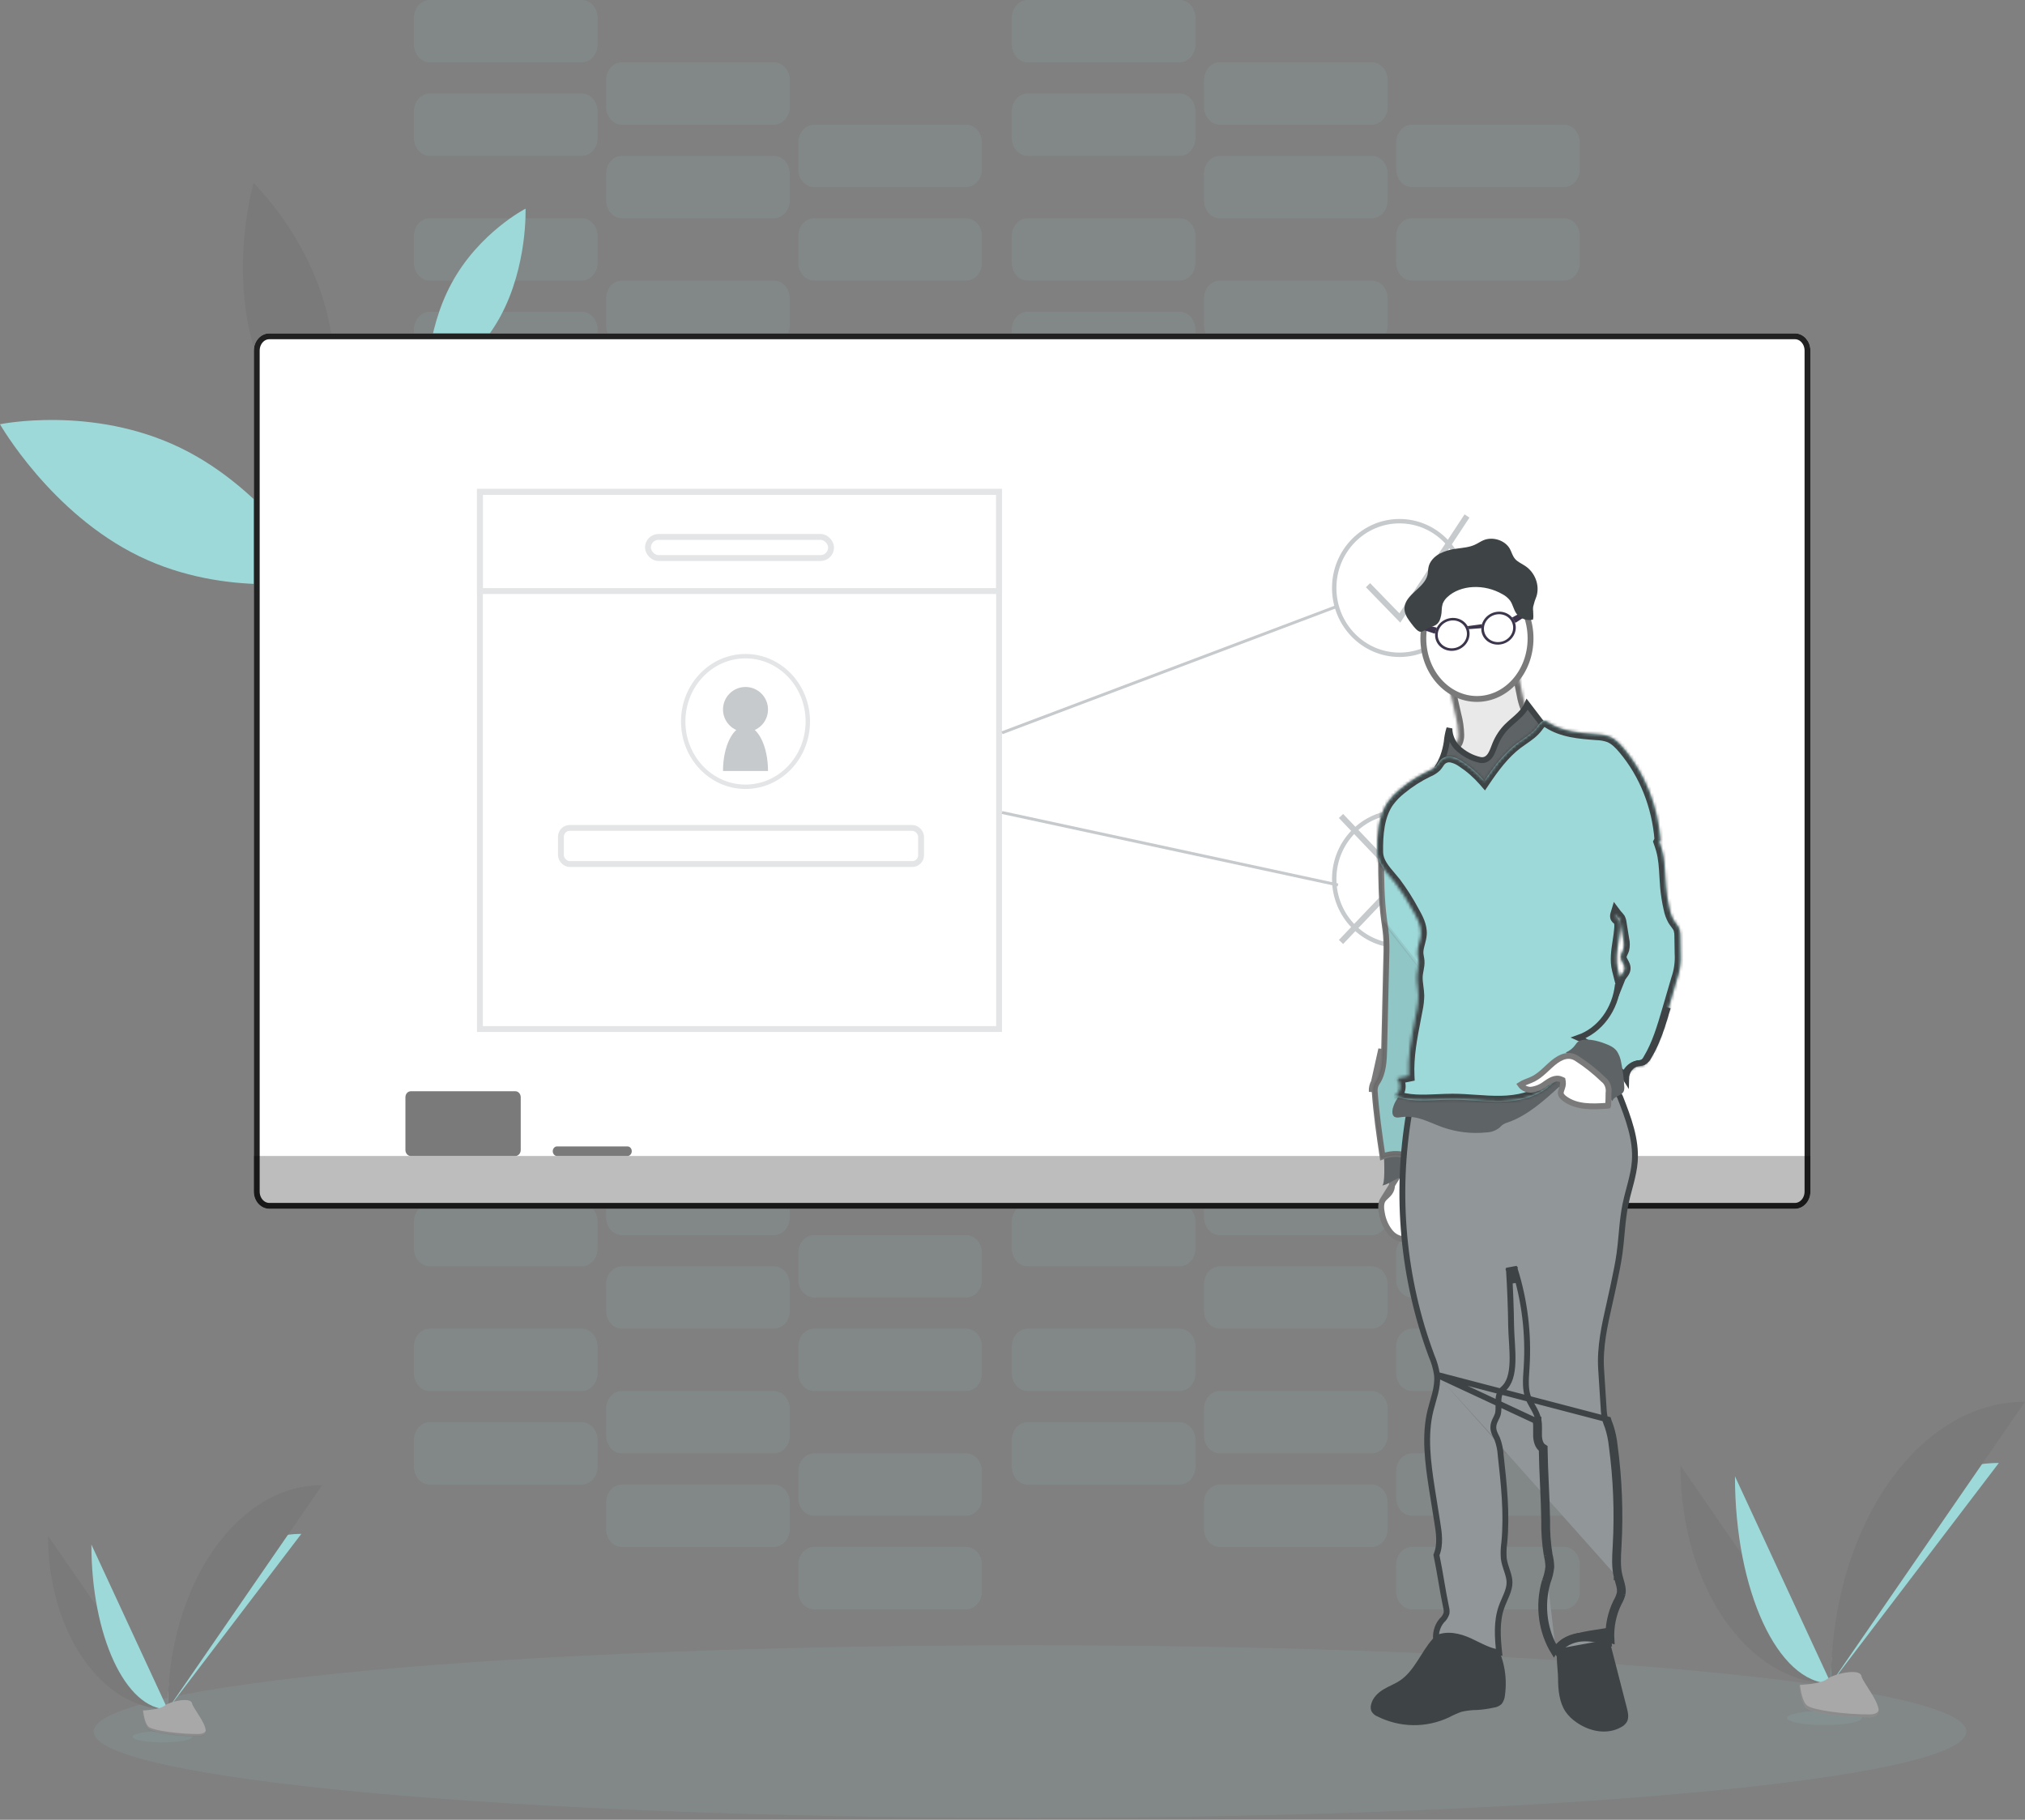 <svg width="691" height="621" viewBox="0 0 691 621" fill="none" xmlns="http://www.w3.org/2000/svg">
<rect x="0" y="0" width="691" height="621" fill="#808080" stroke="none"/>
<path opacity="0.1" d="M198.508 106.396H146.673C143.684 106.396 141.26 109.118 141.26 112.476V121.594C141.26 124.952 143.684 127.675 146.673 127.675H198.508C201.498 127.675 203.922 124.952 203.922 121.594V112.476C203.922 109.118 201.498 106.396 198.508 106.396Z" fill="#9ED9D9"/>
<path opacity="0.1" d="M264.084 127.675H212.25C209.26 127.675 206.836 130.397 206.836 133.756V142.873C206.836 146.231 209.26 148.954 212.25 148.954H264.084C267.074 148.954 269.498 146.231 269.498 142.873V133.756C269.498 130.397 267.074 127.675 264.084 127.675Z" fill="#9ED9D9"/>
<path opacity="0.1" d="M329.658 148.955H277.824C274.834 148.955 272.41 151.678 272.41 155.036V164.153C272.41 167.512 274.834 170.234 277.824 170.234H329.658C332.648 170.234 335.072 167.512 335.072 164.153V155.036C335.072 151.678 332.648 148.955 329.658 148.955Z" fill="#9ED9D9"/>
<path opacity="0.1" d="M198.508 74.477H146.673C143.684 74.477 141.26 77.199 141.26 80.558V89.675C141.26 93.033 143.684 95.756 146.673 95.756H198.508C201.498 95.756 203.922 93.033 203.922 89.675V80.558C203.922 77.199 201.498 74.477 198.508 74.477Z" fill="#9ED9D9"/>
<path opacity="0.1" d="M264.084 95.757H212.25C209.26 95.757 206.836 98.479 206.836 101.838V110.955C206.836 114.314 209.26 117.036 212.25 117.036H264.084C267.074 117.036 269.498 114.314 269.498 110.955V101.838C269.498 98.479 267.074 95.757 264.084 95.757Z" fill="#9ED9D9"/>
<path opacity="0.1" d="M329.658 117.035H277.824C274.834 117.035 272.41 119.758 272.41 123.116V132.233C272.41 135.592 274.834 138.314 277.824 138.314H329.658C332.648 138.314 335.072 135.592 335.072 132.233V123.116C335.072 119.758 332.648 117.035 329.658 117.035Z" fill="#9ED9D9"/>
<path opacity="0.1" d="M402.522 106.396H350.687C347.697 106.396 345.273 109.118 345.273 112.476V121.594C345.273 124.952 347.697 127.675 350.687 127.675H402.522C405.511 127.675 407.935 124.952 407.935 121.594V112.476C407.935 109.118 405.511 106.396 402.522 106.396Z" fill="#9ED9D9"/>
<path opacity="0.1" d="M468.1 127.675H416.265C413.275 127.675 410.852 130.397 410.852 133.756V142.873C410.852 146.231 413.275 148.954 416.265 148.954H468.1C471.09 148.954 473.513 146.231 473.513 142.873V133.756C473.513 130.397 471.09 127.675 468.1 127.675Z" fill="#9ED9D9"/>
<path opacity="0.1" d="M533.675 148.955H481.84C478.851 148.955 476.427 151.678 476.427 155.036V164.153C476.427 167.512 478.851 170.234 481.84 170.234H533.675C536.665 170.234 539.089 167.512 539.089 164.153V155.036C539.089 151.678 536.665 148.955 533.675 148.955Z" fill="#9ED9D9"/>
<path opacity="0.1" d="M402.522 74.477H350.687C347.697 74.477 345.273 77.199 345.273 80.558V89.675C345.273 93.033 347.697 95.756 350.687 95.756H402.522C405.511 95.756 407.935 93.033 407.935 89.675V80.558C407.935 77.199 405.511 74.477 402.522 74.477Z" fill="#9ED9D9"/>
<path opacity="0.1" d="M468.1 95.757H416.265C413.275 95.757 410.852 98.479 410.852 101.838V110.955C410.852 114.314 413.275 117.036 416.265 117.036H468.1C471.09 117.036 473.513 114.314 473.513 110.955V101.838C473.513 98.479 471.09 95.757 468.1 95.757Z" fill="#9ED9D9"/>
<path opacity="0.1" d="M533.675 117.035H481.84C478.851 117.035 476.427 119.758 476.427 123.116V132.233C476.427 135.592 478.851 138.314 481.84 138.314H533.675C536.665 138.314 539.089 135.592 539.089 132.233V123.116C539.089 119.758 536.665 117.035 533.675 117.035Z" fill="#9ED9D9"/>
<path opacity="0.1" d="M198.508 31.919H146.673C143.684 31.919 141.26 34.642 141.26 38V47.117C141.26 50.476 143.684 53.198 146.673 53.198H198.508C201.498 53.198 203.922 50.476 203.922 47.117V38C203.922 34.642 201.498 31.919 198.508 31.919Z" fill="#9ED9D9"/>
<path opacity="0.1" d="M264.084 53.199H212.25C209.26 53.199 206.836 55.922 206.836 59.28V68.397C206.836 71.756 209.26 74.478 212.25 74.478H264.084C267.074 74.478 269.498 71.756 269.498 68.397V59.28C269.498 55.922 267.074 53.199 264.084 53.199Z" fill="#9ED9D9"/>
<path opacity="0.1" d="M329.658 74.477H277.824C274.834 74.477 272.41 77.199 272.41 80.558V89.675C272.41 93.033 274.834 95.756 277.824 95.756H329.658C332.648 95.756 335.072 93.033 335.072 89.675V80.558C335.072 77.199 332.648 74.477 329.658 74.477Z" fill="#9ED9D9"/>
<path opacity="0.1" d="M198.508 0H146.673C143.684 0 141.26 2.723 141.26 6.081V15.198C141.26 18.557 143.684 21.279 146.673 21.279H198.508C201.498 21.279 203.922 18.557 203.922 15.198V6.081C203.922 2.723 201.498 0 198.508 0Z" fill="#9ED9D9"/>
<path opacity="0.1" d="M264.084 21.277H212.25C209.26 21.277 206.836 24 206.836 27.358V36.476C206.836 39.834 209.26 42.556 212.25 42.556H264.084C267.074 42.556 269.498 39.834 269.498 36.476V27.358C269.498 24 267.074 21.277 264.084 21.277Z" fill="#9ED9D9"/>
<path opacity="0.1" d="M329.658 42.559H277.824C274.834 42.559 272.41 45.281 272.41 48.639V57.757C272.41 61.115 274.834 63.838 277.824 63.838H329.658C332.648 63.838 335.072 61.115 335.072 57.757V48.639C335.072 45.281 332.648 42.559 329.658 42.559Z" fill="#9ED9D9"/>
<path opacity="0.1" d="M402.522 31.919H350.687C347.697 31.919 345.273 34.642 345.273 38V47.117C345.273 50.476 347.697 53.198 350.687 53.198H402.522C405.511 53.198 407.935 50.476 407.935 47.117V38C407.935 34.642 405.511 31.919 402.522 31.919Z" fill="#9ED9D9"/>
<path opacity="0.1" d="M468.1 53.199H416.265C413.275 53.199 410.852 55.922 410.852 59.28V68.397C410.852 71.756 413.275 74.478 416.265 74.478H468.1C471.09 74.478 473.513 71.756 473.513 68.397V59.28C473.513 55.922 471.09 53.199 468.1 53.199Z" fill="#9ED9D9"/>
<path opacity="0.1" d="M533.675 74.477H481.84C478.851 74.477 476.427 77.199 476.427 80.558V89.675C476.427 93.033 478.851 95.756 481.84 95.756H533.675C536.665 95.756 539.089 93.033 539.089 89.675V80.558C539.089 77.199 536.665 74.477 533.675 74.477Z" fill="#9ED9D9"/>
<path opacity="0.1" d="M402.522 0H350.687C347.697 0 345.273 2.723 345.273 6.081V15.198C345.273 18.557 347.697 21.279 350.687 21.279H402.522C405.511 21.279 407.935 18.557 407.935 15.198V6.081C407.935 2.723 405.511 0 402.522 0Z" fill="#9ED9D9"/>
<path opacity="0.1" d="M468.1 21.277H416.265C413.275 21.277 410.852 24 410.852 27.358V36.476C410.852 39.834 413.275 42.556 416.265 42.556H468.1C471.09 42.556 473.513 39.834 473.513 36.476V27.358C473.513 24 471.09 21.277 468.1 21.277Z" fill="#9ED9D9"/>
<path opacity="0.1" d="M533.675 42.559H481.84C478.851 42.559 476.427 45.281 476.427 48.639V57.757C476.427 61.115 478.851 63.838 481.84 63.838H533.675C536.665 63.838 539.089 61.115 539.089 57.757V48.639C539.089 45.281 536.665 42.559 533.675 42.559Z" fill="#9ED9D9"/>
<path opacity="0.1" d="M198.508 485.329H146.673C143.684 485.329 141.26 488.052 141.26 491.41V500.527C141.26 503.886 143.684 506.608 146.673 506.608H198.508C201.498 506.608 203.922 503.886 203.922 500.527V491.41C203.922 488.052 201.498 485.329 198.508 485.329Z" fill="#9ED9D9"/>
<path opacity="0.1" d="M264.084 506.609H212.25C209.26 506.609 206.836 509.332 206.836 512.69V521.808C206.836 525.166 209.26 527.889 212.25 527.889H264.084C267.074 527.889 269.498 525.166 269.498 521.808V512.69C269.498 509.332 267.074 506.609 264.084 506.609Z" fill="#9ED9D9"/>
<path opacity="0.1" d="M329.658 527.888H277.824C274.834 527.888 272.41 530.61 272.41 533.969V543.086C272.41 546.444 274.834 549.167 277.824 549.167H329.658C332.648 549.167 335.072 546.444 335.072 543.086V533.969C335.072 530.61 332.648 527.888 329.658 527.888Z" fill="#9ED9D9"/>
<path opacity="0.1" d="M198.508 453.411H146.673C143.684 453.411 141.26 456.134 141.26 459.492V468.609C141.26 471.968 143.684 474.69 146.673 474.69H198.508C201.498 474.69 203.922 471.968 203.922 468.609V459.492C203.922 456.134 201.498 453.411 198.508 453.411Z" fill="#9ED9D9"/>
<path opacity="0.1" d="M264.084 474.689H212.25C209.26 474.689 206.836 477.412 206.836 480.77V489.888C206.836 493.246 209.26 495.969 212.25 495.969H264.084C267.074 495.969 269.498 493.246 269.498 489.888V480.77C269.498 477.412 267.074 474.689 264.084 474.689Z" fill="#9ED9D9"/>
<path opacity="0.1" d="M329.658 495.97H277.824C274.834 495.97 272.41 498.692 272.41 502.051V511.168C272.41 514.526 274.834 517.249 277.824 517.249H329.658C332.648 517.249 335.072 514.526 335.072 511.168V502.051C335.072 498.692 332.648 495.97 329.658 495.97Z" fill="#9ED9D9"/>
<path opacity="0.1" d="M402.522 485.329H350.687C347.697 485.329 345.273 488.052 345.273 491.41V500.527C345.273 503.886 347.697 506.608 350.687 506.608H402.522C405.511 506.608 407.935 503.886 407.935 500.527V491.41C407.935 488.052 405.511 485.329 402.522 485.329Z" fill="#9ED9D9"/>
<path opacity="0.1" d="M468.1 506.609H416.265C413.275 506.609 410.852 509.332 410.852 512.69V521.808C410.852 525.166 413.275 527.889 416.265 527.889H468.1C471.09 527.889 473.513 525.166 473.513 521.808V512.69C473.513 509.332 471.09 506.609 468.1 506.609Z" fill="#9ED9D9"/>
<path opacity="0.1" d="M533.675 527.888H481.84C478.851 527.888 476.427 530.61 476.427 533.969V543.086C476.427 546.444 478.851 549.167 481.84 549.167H533.675C536.665 549.167 539.089 546.444 539.089 543.086V533.969C539.089 530.61 536.665 527.888 533.675 527.888Z" fill="#9ED9D9"/>
<path opacity="0.1" d="M402.522 453.411H350.687C347.697 453.411 345.273 456.134 345.273 459.492V468.609C345.273 471.968 347.697 474.69 350.687 474.69H402.522C405.511 474.69 407.935 471.968 407.935 468.609V459.492C407.935 456.134 405.511 453.411 402.522 453.411Z" fill="#9ED9D9"/>
<path opacity="0.1" d="M468.1 474.689H416.265C413.275 474.689 410.852 477.412 410.852 480.77V489.888C410.852 493.246 413.275 495.969 416.265 495.969H468.1C471.09 495.969 473.513 493.246 473.513 489.888V480.77C473.513 477.412 471.09 474.689 468.1 474.689Z" fill="#9ED9D9"/>
<path opacity="0.1" d="M533.675 495.97H481.84C478.851 495.97 476.427 498.692 476.427 502.051V511.168C476.427 514.526 478.851 517.249 481.84 517.249H533.675C536.665 517.249 539.089 514.526 539.089 511.168V502.051C539.089 498.692 536.665 495.97 533.675 495.97Z" fill="#9ED9D9"/>
<path opacity="0.1" d="M198.508 410.851H146.673C143.684 410.851 141.26 413.573 141.26 416.932V426.049C141.26 429.407 143.684 432.13 146.673 432.13H198.508C201.498 432.13 203.922 429.407 203.922 426.049V416.932C203.922 413.573 201.498 410.851 198.508 410.851Z" fill="#9ED9D9"/>
<path opacity="0.1" d="M264.084 432.132H212.25C209.26 432.132 206.836 434.854 206.836 438.213V447.33C206.836 450.689 209.26 453.411 212.25 453.411H264.084C267.074 453.411 269.498 450.689 269.498 447.33V438.213C269.498 434.854 267.074 432.132 264.084 432.132Z" fill="#9ED9D9"/>
<path opacity="0.1" d="M329.658 453.411H277.824C274.834 453.411 272.41 456.134 272.41 459.492V468.609C272.41 471.968 274.834 474.69 277.824 474.69H329.658C332.648 474.69 335.072 471.968 335.072 468.609V459.492C335.072 456.134 332.648 453.411 329.658 453.411Z" fill="#9ED9D9"/>
<path opacity="0.1" d="M198.508 378.935H146.673C143.684 378.935 141.26 381.657 141.26 385.016V394.133C141.26 397.491 143.684 400.214 146.673 400.214H198.508C201.498 400.214 203.922 397.491 203.922 394.133V385.016C203.922 381.657 201.498 378.935 198.508 378.935Z" fill="#9ED9D9"/>
<path opacity="0.1" d="M264.084 400.212H212.25C209.26 400.212 206.836 402.934 206.836 406.293V415.41C206.836 418.769 209.26 421.491 212.25 421.491H264.084C267.074 421.491 269.498 418.769 269.498 415.41V406.293C269.498 402.934 267.074 400.212 264.084 400.212Z" fill="#9ED9D9"/>
<path opacity="0.1" d="M329.658 421.491H277.824C274.834 421.491 272.41 424.214 272.41 427.572V436.689C272.41 440.048 274.834 442.77 277.824 442.77H329.658C332.648 442.77 335.072 440.048 335.072 436.689V427.572C335.072 424.214 332.648 421.491 329.658 421.491Z" fill="#9ED9D9"/>
<path opacity="0.1" d="M402.522 410.851H350.687C347.697 410.851 345.273 413.573 345.273 416.932V426.049C345.273 429.407 347.697 432.13 350.687 432.13H402.522C405.511 432.13 407.935 429.407 407.935 426.049V416.932C407.935 413.573 405.511 410.851 402.522 410.851Z" fill="#9ED9D9"/>
<path opacity="0.1" d="M468.1 432.132H416.265C413.275 432.132 410.852 434.854 410.852 438.213V447.33C410.852 450.689 413.275 453.411 416.265 453.411H468.1C471.09 453.411 473.513 450.689 473.513 447.33V438.213C473.513 434.854 471.09 432.132 468.1 432.132Z" fill="#9ED9D9"/>
<path opacity="0.1" d="M533.675 453.411H481.84C478.851 453.411 476.427 456.134 476.427 459.492V468.609C476.427 471.968 478.851 474.69 481.84 474.69H533.675C536.665 474.69 539.089 471.968 539.089 468.609V459.492C539.089 456.134 536.665 453.411 533.675 453.411Z" fill="#9ED9D9"/>
<path opacity="0.1" d="M402.522 378.935H350.687C347.697 378.935 345.273 381.657 345.273 385.016V394.133C345.273 397.491 347.697 400.214 350.687 400.214H402.522C405.511 400.214 407.935 397.491 407.935 394.133V385.016C407.935 381.657 405.511 378.935 402.522 378.935Z" fill="#9ED9D9"/>
<path opacity="0.1" d="M468.1 400.212H416.265C413.275 400.212 410.852 402.934 410.852 406.293V415.41C410.852 418.769 413.275 421.491 416.265 421.491H468.1C471.09 421.491 473.513 418.769 473.513 415.41V406.293C473.513 402.934 471.09 400.212 468.1 400.212Z" fill="#9ED9D9"/>
<path opacity="0.1" d="M533.675 421.491H481.84C478.851 421.491 476.427 424.214 476.427 427.572V436.689C476.427 440.048 478.851 442.77 481.84 442.77H533.675C536.665 442.77 539.089 440.048 539.089 436.689V427.572C539.089 424.214 536.665 421.491 533.675 421.491Z" fill="#9ED9D9"/>
<path opacity="0.1" d="M351.467 620.369C527.924 620.369 670.97 607.178 670.97 590.906C670.97 574.634 527.924 561.442 351.467 561.442C175.011 561.442 31.965 574.634 31.965 590.906C31.965 607.178 175.011 620.369 351.467 620.369Z" fill="#9ED9D9"/>
<path d="M61.678 152.883C91.807 167.549 109.119 197.896 109.119 197.896C109.119 197.896 77.577 204.444 47.441 189.786C17.305 175.128 0 144.772 0 144.772C0 144.772 31.542 138.216 61.678 152.883Z" fill="#9ED9D9"/>
<path d="M154.142 96.576C163.461 79.389 179.331 71.205 179.331 71.205C179.331 71.205 180.059 90.798 170.769 107.936C161.479 125.074 145.573 133.25 145.573 133.25C145.573 133.25 144.816 113.665 154.142 96.576Z" fill="#9ED9D9"/>
<path d="M85.635 114.965C92.302 141.695 110.678 159.291 110.678 159.291C110.678 159.291 118.249 133.535 111.582 106.797C104.915 80.059 86.531 62.471 86.531 62.471C86.531 62.471 78.961 88.227 85.635 114.965Z" fill="#7A7A7A"/>
<path d="M612.526 113.763H91.865C88.963 113.763 86.611 116.405 86.611 119.664V406.589C86.611 409.848 88.963 412.49 91.865 412.49H612.526C615.428 412.49 617.78 409.848 617.78 406.589V119.664C617.78 116.405 615.428 113.763 612.526 113.763Z" fill="white"/>
<path d="M91.865 114.763H612.526C614.769 114.763 616.78 116.844 616.78 119.664V406.589C616.78 409.408 614.769 411.49 612.526 411.49H91.865C89.622 411.49 87.611 409.408 87.611 406.589V119.664C87.611 116.844 89.622 114.763 91.865 114.763Z" stroke="black" stroke-opacity="0.87" stroke-width="2"/>
<path opacity="0.3" d="M86.611 394.483H617.78V406.588C617.78 408.153 617.226 409.654 616.241 410.761C615.256 411.867 613.919 412.489 612.526 412.489H91.865C90.471 412.489 89.135 411.867 88.15 410.761C87.165 409.654 86.611 408.153 86.611 406.588V394.483Z" fill="black" fill-opacity="0.87"/>
<path d="M175.868 372.386H140.165C139.159 372.386 138.344 373.302 138.344 374.432V392.437C138.344 393.567 139.159 394.483 140.165 394.483H175.868C176.874 394.483 177.69 393.567 177.69 392.437V374.432C177.69 373.302 176.874 372.386 175.868 372.386Z" fill="#7A7A7A"/>
<path d="M275.653 246.203C275.653 258.542 266.102 268.486 254.393 268.486C242.683 268.486 233.133 258.542 233.133 246.203C233.133 233.863 242.683 223.919 254.393 223.919C266.102 223.919 275.653 233.863 275.653 246.203Z" stroke="#E3E5E6" stroke-width="1.5"/>
<circle cx="254.393" cy="242.107" r="7.678" fill="#C6CACC"/>
<path d="M254.393 247.74C250.152 247.74 246.715 254.615 246.715 263.096H262.071C262.071 254.615 258.633 247.74 254.393 247.74Z" fill="#C6CACC"/>
<rect x="163.771" y="167.864" width="177.15" height="183.292" stroke="#E3E5E6" stroke-width="2"/>
<rect x="163.771" y="167.864" width="177.15" height="33.83" stroke="#E3E5E6" stroke-width="2"/>
<rect x="221.1" y="183.221" width="62.494" height="7.213" rx="3.607" stroke="#E3E5E6" stroke-width="2"/>
<rect x="191.41" y="282.522" width="122.893" height="12.332" rx="3" stroke="#E3E5E6" stroke-width="2"/>
<path d="M499.846 200.648C499.846 213.253 489.854 223.443 477.563 223.443C465.271 223.443 455.279 213.253 455.279 200.648C455.279 188.043 465.271 177.853 477.563 177.853C489.854 177.853 499.846 188.043 499.846 200.648Z" stroke="#C6CACC" stroke-width="1.5"/>
<path d="M499.846 299.949C499.846 312.554 489.854 322.744 477.563 322.744C465.271 322.744 455.279 312.554 455.279 299.949C455.279 287.344 465.271 277.153 477.563 277.153C489.854 277.153 499.846 287.344 499.846 299.949Z" stroke="#C6CACC" stroke-width="1.5"/>
<path d="M466.812 199.698L477.671 210.885L500.595 176.079" stroke="#C6CACC" stroke-width="2"/>
<path d="M457.599 278.45L498.547 321.446" stroke="#C6CACC" stroke-width="2"/>
<path d="M457.599 321.447L498.547 278.451" stroke="#C6CACC" stroke-width="2"/>
<path d="M341.922 250.064L456.578 206.789M341.922 277.266L456.578 301.994" stroke="#C6CACC"/>
<path d="M214.121 391.211H190.076C189.272 391.211 188.619 391.944 188.619 392.848C188.619 393.752 189.272 394.485 190.076 394.485H214.121C214.926 394.485 215.578 393.752 215.578 392.848C215.578 391.944 214.926 391.211 214.121 391.211Z" fill="#7A7A7A"/>
<path d="M477.97 573.309C476.134 574.602 474.036 575.331 472.141 576.468C470.247 577.606 468.403 579.316 467.864 581.673C467.663 582.405 467.697 583.193 467.959 583.9C468.43 584.753 469.152 585.396 469.999 585.717C473.848 587.636 478.004 588.654 482.215 588.708C486.426 588.761 490.602 587.849 494.488 586.028C495.856 585.289 497.268 584.66 498.714 584.145C500.496 583.737 502.309 583.529 504.128 583.523C506.039 583.398 507.941 583.124 509.819 582.705C510.762 582.587 511.657 582.169 512.398 581.502C513.074 580.627 513.48 579.53 513.556 578.375C514.419 571.999 513.119 565.492 509.913 560.141C509.509 559.391 508.968 558.746 508.325 558.25C507.541 557.795 506.678 557.535 505.796 557.489C502.153 556.99 498.335 556.073 494.656 555.975C492.018 555.909 490.692 557.317 488.827 559.355C484.972 563.684 482.721 569.978 477.97 573.309Z" fill="#3E4345"/>
<path d="M531.664 572.704C531.664 576.714 532.093 580.962 534.257 584.162C535.247 585.545 536.446 586.723 537.799 587.64C542.374 590.914 548.437 592.117 553.26 589.342C554.039 588.95 554.705 588.32 555.184 587.525C555.912 586.101 555.526 584.325 555.118 582.754L548.138 555.582C543.628 556.36 536.997 556.908 532.99 559.478C530.082 561.336 531.664 569.119 531.664 572.704Z" fill="#3E4345"/>
<path d="M478.267 399.221L483.128 415.007L483.135 415.032L483.144 415.056C483.514 416.072 483.726 417.156 483.768 418.258C483.686 420.461 481.999 422.373 480.129 422.782C479.122 422.948 478.093 422.842 477.124 422.472C476.148 422.1 475.254 421.467 474.522 420.614C472.997 418.791 471.959 416.503 471.547 414.017L471.544 414.002L471.541 413.987C471.19 412.218 471.171 410.522 471.918 409.398L478.267 399.221ZM478.267 399.221C478.045 399.324 477.81 399.425 477.584 399.522L477.556 399.534C477.155 399.706 476.757 399.877 476.378 400.068C475.572 400.473 475.085 400.856 474.9 401.223C474.719 401.585 474.738 402.054 474.86 402.898C474.867 402.952 474.876 403.008 474.884 403.066C474.989 403.771 475.135 404.755 474.831 405.685C474.54 406.694 473.887 407.392 473.328 407.928C473.189 408.062 473.058 408.185 472.934 408.3C472.512 408.694 472.18 409.004 471.918 409.398L478.267 399.221ZM478.99 398.258L478.652 398.474L478.99 398.258Z" fill="white" stroke="#7A7A7A" stroke-width="2"/>
<path d="M471.551 404.582C473.365 404.263 474.953 403.068 476.651 402.282C478.349 401.497 480.476 401.194 481.905 402.503C482.313 402.88 482.706 403.396 483.238 403.387C482.514 399.385 481.42 395.479 479.974 391.733C479.923 391.553 479.823 391.396 479.69 391.283C479.491 391.192 479.269 391.192 479.07 391.283L474.167 392.723C472.352 393.255 472.141 393.091 472.279 395.097C472.316 395.989 472.724 404.582 471.551 404.582Z" fill="#5E6366"/>
<path d="M488.777 356.598C488.455 369.866 486.516 383.022 483.017 395.697L488.777 356.598ZM488.777 356.598C488.821 354.822 488.836 353.044 488.851 351.267C488.892 346.331 488.932 341.397 489.607 336.53L488.777 356.598ZM472.296 313.917L472.296 313.915C471.351 306.819 471.284 299.596 471.284 292.351C471.284 291.052 471.302 289.941 471.644 289.035C472.491 289.015 473.313 288.936 474.075 288.862C474.438 288.827 474.787 288.793 475.119 288.768C476.37 288.672 477.504 288.675 478.68 289.021L478.707 289.03L478.735 289.036C481.311 289.636 483.669 291.151 485.454 293.385C487.305 295.906 488.041 299.328 488.394 302.837L488.394 302.837C489.521 314.028 490.138 325.366 488.617 336.393C487.932 341.33 487.891 346.36 487.85 351.315C487.835 353.08 487.821 354.835 487.777 356.573L487.777 356.573C487.459 369.679 485.554 382.671 482.118 395.194C480.507 394.372 478.763 393.896 476.977 393.801C475.205 393.706 473.439 393.988 471.773 394.625C470.68 387.237 469.616 379.864 469.096 372.438L469.096 372.434C469.019 371.406 469.268 370.39 469.784 369.566C472.094 366.25 472.247 361.797 472.333 358.012C472.333 358.012 472.333 358.012 472.333 358.012L473.062 326.511C473.16 324.058 473.125 321.6 472.958 319.152L472.957 319.144L472.957 319.136C472.851 317.879 472.672 316.616 472.499 315.388C472.429 314.891 472.359 314.4 472.296 313.917ZM468.951 369.013C468.308 370.028 468.006 371.266 468.098 372.508L471.333 357.989C471.246 361.844 471.071 365.985 468.951 369.013Z" fill="#9ED9D9" stroke="#7A7A7A" stroke-width="2"/>
<path opacity="0.1" d="M471.8 313.981L471.8 313.982C471.865 314.475 471.935 314.972 472.006 315.473C472.179 316.695 472.354 317.936 472.458 319.178L472.459 319.186L472.459 319.186C472.625 321.618 472.66 324.059 472.562 326.495C472.562 326.497 472.562 326.498 472.562 326.499L471.833 358C471.747 361.82 471.583 366.118 469.367 369.29C468.788 370.209 468.512 371.336 468.597 372.471L468.597 372.473C469.134 380.132 470.246 387.733 471.372 395.33C473.142 394.551 475.043 394.198 476.951 394.3C478.866 394.403 480.734 394.961 482.433 395.932C485.986 383.183 487.953 369.942 488.277 356.585L488.277 356.585C488.321 354.829 488.335 353.062 488.35 351.291C488.391 346.346 488.432 341.364 489.112 336.461M471.8 313.981L489.607 336.53M471.8 313.981C470.85 306.849 470.784 299.595 470.784 292.351C470.784 290.948 470.795 289.62 471.313 288.54M471.8 313.981L471.013 288.038M489.112 336.461C489.112 336.461 489.112 336.461 489.112 336.461L489.607 336.53M489.112 336.461C489.112 336.461 489.112 336.461 489.112 336.461L489.607 336.53M489.112 336.461C490.641 325.374 490.02 313.988 488.891 302.787L488.891 302.787C488.536 299.256 487.789 295.716 485.851 293.081M489.607 336.53C491.145 325.383 490.518 313.949 489.389 302.737C489.032 299.185 488.274 295.526 486.248 292.776M485.851 293.081C485.853 293.083 485.855 293.085 485.857 293.088L486.248 292.776M485.851 293.081C485.85 293.078 485.848 293.075 485.846 293.073L486.248 292.776M485.851 293.081C484 290.76 481.544 289.177 478.849 288.549L478.835 288.546L478.821 288.542C477.559 288.17 476.353 288.172 475.08 288.269C474.729 288.296 474.368 288.331 473.998 288.367C473.145 288.449 472.246 288.536 471.313 288.54M486.248 292.776C484.331 290.37 481.777 288.718 478.962 288.062C477.228 287.551 475.611 287.708 473.922 287.872C472.985 287.962 472.026 288.055 471.013 288.038M471.313 288.54C471.354 288.454 471.398 288.37 471.446 288.288L471.013 288.038M471.313 288.54C471.21 288.54 471.108 288.539 471.004 288.538L471.013 288.038" fill="black" fill-opacity="0.87" stroke="#3E4345"/>
<path d="M490.351 469.155L490.354 469.18C490.57 471.349 490.23 473.443 489.739 475.439C489.499 476.417 489.219 477.388 488.945 478.335L488.928 478.394C488.647 479.366 488.374 480.314 488.144 481.259L488.143 481.264C486.012 489.865 487.232 499.069 488.634 508.116L488.634 508.117C489.217 511.878 489.816 515.637 490.433 519.394C491.011 522.9 491.653 527.059 490.163 530.637C490.788 533.604 491.292 536.554 491.793 539.482L491.794 539.492C492.312 542.523 492.826 545.531 493.47 548.55C493.637 549.149 493.686 549.78 493.616 550.4L493.605 550.502L493.573 550.6C493.264 551.538 492.722 552.374 491.995 553.005C491.16 553.975 490.55 555.178 490.235 556.506C490.028 557.378 489.954 558.281 490.013 559.176C493.626 557.292 498.044 558.393 501.448 559.953C502.269 560.329 503.046 560.712 503.81 561.088C504.915 561.632 505.991 562.162 507.131 562.639C508.624 563.264 510.088 563.729 511.567 563.892C511.026 558.835 510.619 553.383 512.35 548.435L512.35 548.434C512.622 547.661 512.942 546.906 513.259 546.179C513.32 546.039 513.38 545.901 513.44 545.764C513.697 545.176 513.946 544.608 514.174 544.033C514.735 542.62 515.121 541.283 515.099 539.903C515.077 538.657 514.726 537.447 514.289 536.117C514.239 535.966 514.189 535.813 514.137 535.658C513.749 534.49 513.325 533.215 513.148 531.882L513.144 531.856L513.142 531.83C512.999 530.026 513.059 528.21 513.321 526.424C514.281 516.535 513.19 506.531 512.081 496.52L512.079 496.497L512.077 496.474C511.959 494.608 511.569 492.779 510.925 491.059C510.812 490.805 510.686 490.55 510.547 490.27L510.536 490.247C510.392 489.958 510.236 489.642 510.096 489.316C509.815 488.665 509.568 487.907 509.576 487.05C509.577 486.051 509.938 485.188 510.274 484.482C510.361 484.301 510.444 484.131 510.524 483.971C510.777 483.456 510.988 483.029 511.12 482.559C511.269 482.01 511.32 481.379 511.328 480.665C511.332 480.31 511.325 479.948 511.317 479.573L511.316 479.509C511.309 479.158 511.302 478.795 511.304 478.437C511.312 476.991 511.455 475.209 512.855 474.056C515.156 472.158 515.972 468.843 516.111 464.792C516.179 462.796 516.082 460.695 515.958 458.606C515.933 458.185 515.906 457.764 515.88 457.344C515.778 455.698 515.677 454.073 515.653 452.575L515.653 452.573C515.561 446.2 515.319 439.832 514.926 433.469L516.878 433.106C520.264 443.802 521.648 455.165 520.944 466.485L520.944 466.487C520.921 466.848 520.897 467.208 520.872 467.567C520.644 470.939 520.427 474.144 521.494 476.981L521.495 476.982C521.864 477.967 522.378 478.873 522.934 479.854C523.061 480.078 523.19 480.306 523.321 480.54C524 481.759 524.685 483.103 524.979 484.65M490.351 469.155L523.997 484.838M490.351 469.155L490.347 469.13C490.011 466.907 489.392 464.747 488.508 462.717C478.726 436.554 476.063 407.72 480.854 379.856C482.182 378.325 483.767 377.12 485.509 376.308C504.213 368.067 525.158 368.069 545.15 371.757C545.802 371.877 546.529 371.956 547.236 372.034C547.347 372.046 547.457 372.058 547.567 372.07C548.397 372.162 549.201 372.261 549.942 372.428C551.456 372.768 552.416 373.322 552.809 374.315C555.621 381.503 558.406 388.829 557.843 396.364C557.66 398.79 557.13 401.177 556.507 403.602C556.336 404.27 556.156 404.944 555.975 405.624C555.507 407.383 555.029 409.175 554.662 410.97C554.09 413.763 553.774 416.594 553.507 419.396C553.448 420.014 553.391 420.629 553.335 421.242C553.134 423.427 552.936 425.585 552.64 427.73L552.64 427.73C552.179 431.076 551.481 434.368 550.775 437.697C550.631 438.38 550.485 439.064 550.342 439.75C549.99 441.435 549.605 443.136 549.217 444.849C547.572 452.125 545.872 459.638 546.359 467.207C546.359 467.207 546.359 467.207 546.359 467.208L547.196 480.286C547.243 481.77 547.448 483.243 547.808 484.673L547.812 484.689L547.817 484.705C547.962 485.212 548.172 485.761 548.361 486.256C548.461 486.518 548.556 486.764 548.632 486.982C549.296 489.027 549.748 491.152 549.977 493.316L549.978 493.33L549.98 493.344C551.503 504.631 551.953 516.069 551.321 527.464L551.321 527.464C551.306 527.73 551.29 527.998 551.275 528.268C551.094 531.41 550.898 534.8 551.683 537.979M490.351 469.155L548.778 484.429C548.914 484.904 549.091 485.363 549.267 485.824C549.374 486.102 549.481 486.38 549.579 486.663C550.268 488.777 550.735 490.975 550.971 493.21C552.503 504.56 552.955 516.061 552.319 527.519C552.305 527.779 552.29 528.039 552.275 528.3C552.093 531.474 551.907 534.716 552.654 537.741M524.979 484.65C524.98 484.65 524.98 484.651 524.98 484.651L523.997 484.838M524.979 484.65C524.979 484.649 524.979 484.649 524.979 484.649L523.997 484.838M524.979 484.65C525.163 485.601 525.185 486.547 525.177 487.433C525.174 487.713 525.169 487.983 525.163 488.246C525.151 488.846 525.14 489.413 525.164 489.993C525.197 490.784 525.333 491.577 525.591 492.249C525.85 492.923 526.207 493.413 526.645 493.7L527.089 493.992L527.096 494.523C527.146 498.449 527.328 502.515 527.511 506.6L527.515 506.698C527.697 510.744 527.879 514.808 527.934 518.74L527.934 518.755L527.934 518.771C527.864 522.729 528.15 526.685 528.788 530.578M523.997 484.838C524.209 485.939 524.187 487.065 524.164 488.192C524.152 488.807 524.139 489.422 524.165 490.035C524.238 491.77 524.762 493.661 526.096 494.536C526.147 498.51 526.332 502.623 526.516 506.735C526.698 510.787 526.879 514.838 526.934 518.754C526.863 522.787 527.156 526.818 527.808 530.785M528.788 530.578C528.784 530.563 528.78 530.549 528.776 530.534L527.808 530.785M528.788 530.578C529.127 531.901 529.315 533.266 529.347 534.64L529.348 534.702L529.342 534.763C529.17 536.486 528.766 538.172 528.142 539.763M528.788 530.578C528.79 530.593 528.792 530.608 528.795 530.622L527.808 530.785M527.808 530.785C528.135 532.046 528.316 533.35 528.347 534.664C528.183 536.311 527.795 537.92 527.196 539.435M515.924 433.408L516.922 433.346C517.012 434.801 517.094 436.255 517.168 437.711C516.789 436.265 516.375 434.83 515.924 433.408ZM515.924 433.408L514.971 433.709C515.406 435.084 515.807 436.469 516.175 437.865C516.099 436.379 516.016 434.893 515.924 433.408ZM548.868 559.488C549.21 559.586 549.55 559.685 549.887 559.784C549.595 555.354 550.465 550.915 552.399 547.022C552.96 546.074 553.389 545.037 553.674 543.945M548.868 559.488C548.634 555.006 549.542 550.526 551.504 546.577L551.52 546.545L551.538 546.513C552.044 545.657 552.436 544.718 552.698 543.727M548.868 559.488C548.886 559.842 548.912 560.197 548.945 560.551C545.889 559.667 542.783 558.894 539.641 559.151C536.488 559.41 533.264 560.912 531.4 563.718C531.203 563.413 531.012 563.103 530.827 562.79M548.868 559.488C545.907 558.641 542.763 557.892 539.559 558.155C536.314 558.42 532.923 559.92 530.827 562.79M552.698 543.727C552.696 543.737 552.694 543.748 552.692 543.759L553.674 543.945M552.698 543.727C552.701 543.715 552.704 543.704 552.707 543.692L553.674 543.945M552.698 543.727C552.848 542.896 552.75 542.026 552.524 541.062C552.41 540.574 552.268 540.082 552.118 539.564L552.1 539.502C551.957 539.012 551.808 538.496 551.683 537.979M553.674 543.945C553.973 542.368 553.516 540.795 553.062 539.231C552.918 538.734 552.774 538.237 552.654 537.741M552.654 537.741L551.683 537.981C551.683 537.98 551.683 537.98 551.683 537.979M552.654 537.741L551.682 537.976C551.682 537.977 551.683 537.978 551.683 537.979M530.827 562.79C528.989 559.673 527.755 556.14 527.219 552.424C526.607 548.181 526.924 543.834 528.142 539.763M530.827 562.79C530.611 563.086 530.408 563.397 530.221 563.723C528.173 560.387 526.808 556.577 526.229 552.567C525.594 548.167 525.926 543.659 527.196 539.435M528.142 539.763C528.146 539.75 528.15 539.736 528.154 539.723L527.196 539.435M528.142 539.763C528.137 539.776 528.131 539.789 528.126 539.803L527.196 539.435" fill="#919699" stroke="#3E4345" stroke-width="2"/>
<mask id="path-78-inside-1" fill="white">
<path d="M494.409 234.152L496.638 243.892C497.245 246.125 497.58 248.441 497.637 250.775C497.66 251.626 497.492 252.471 497.149 253.23C496.782 253.854 496.312 254.393 495.764 254.818C494.241 256.119 493.185 259.156 491.443 260.056C492.34 261.807 493.578 260.67 495.196 261.545C498.045 263.1 500.653 265.335 503.743 266.104C506.657 266.824 509.717 266.145 512.61 265.286C516.712 264.033 520.792 262.306 524.093 259.286C527.394 256.266 529.274 253.598 529.259 248.827C525.616 249.31 522.374 245.177 520.763 241.461C520.205 240.049 519.794 238.568 519.539 237.05L517.586 227.4C515.459 227.924 513.725 229.635 511.692 230.527C509.659 231.419 507.255 231.501 504.996 231.615C500.986 231.82 496.999 232.401 493.075 233.35C492.536 233.473 491.859 233.858 491.99 234.447"/>
</mask>
<path d="M494.409 234.152L496.638 243.892C497.245 246.125 497.58 248.441 497.637 250.775C497.66 251.626 497.492 252.471 497.149 253.23C496.782 253.854 496.312 254.393 495.764 254.818C494.241 256.119 493.185 259.156 491.443 260.056C492.34 261.807 493.578 260.67 495.196 261.545C498.045 263.1 500.653 265.335 503.743 266.104C506.657 266.824 509.717 266.145 512.61 265.286C516.712 264.033 520.792 262.306 524.093 259.286C527.394 256.266 529.274 253.598 529.259 248.827C525.616 249.31 522.374 245.177 520.763 241.461C520.205 240.049 519.794 238.568 519.539 237.05L517.586 227.4C515.459 227.924 513.725 229.635 511.692 230.527C509.659 231.419 507.255 231.501 504.996 231.615C500.986 231.82 496.999 232.401 493.075 233.35C492.536 233.473 491.859 233.858 491.99 234.447" fill="white"/>
<path d="M496.638 243.892L494.689 244.338L494.698 244.377L494.708 244.416L496.638 243.892ZM497.637 250.775L495.637 250.823L495.637 250.829L497.637 250.775ZM497.149 253.23L498.872 254.244L498.927 254.152L498.971 254.054L497.149 253.23ZM495.764 254.818L494.538 253.238L494.501 253.267L494.465 253.297L495.764 254.818ZM491.443 260.056L490.525 258.279L488.756 259.194L489.663 260.967L491.443 260.056ZM495.196 261.545L496.154 259.79L496.148 259.787L495.196 261.545ZM503.743 266.104L503.259 268.045L503.263 268.046L503.743 266.104ZM512.61 265.286L513.179 267.203L513.187 267.201L513.194 267.198L512.61 265.286ZM529.259 248.827L531.259 248.821L531.252 246.545L528.996 246.844L529.259 248.827ZM520.763 241.461L518.903 242.196L518.915 242.226L518.928 242.256L520.763 241.461ZM519.539 237.05L521.512 236.718L521.506 236.686L521.499 236.653L519.539 237.05ZM517.586 227.4L519.547 227.004L519.133 224.96L517.108 225.458L517.586 227.4ZM504.996 231.615L504.894 229.618L504.894 229.618L504.996 231.615ZM493.075 233.35L493.519 235.3L493.533 235.297L493.546 235.294L493.075 233.35ZM492.459 234.599L494.689 244.338L498.588 243.445L496.358 233.706L492.459 234.599ZM494.708 244.416C495.272 246.493 495.585 248.648 495.637 250.823L499.636 250.727C499.576 248.233 499.217 245.758 498.569 243.368L494.708 244.416ZM495.637 250.829C495.652 251.385 495.542 251.928 495.326 252.406L498.971 254.054C499.442 253.013 499.667 251.868 499.636 250.721L495.637 250.829ZM495.425 252.216C495.18 252.631 494.876 252.975 494.538 253.238L496.991 256.398C497.747 255.81 498.383 255.077 498.872 254.244L495.425 252.216ZM494.465 253.297C493.421 254.189 492.576 255.624 492.009 256.497C491.284 257.612 490.849 258.112 490.525 258.279L492.362 261.832C493.779 261.1 494.743 259.631 495.363 258.677C496.14 257.482 496.585 256.748 497.063 256.338L494.465 253.297ZM489.663 260.967C490.016 261.657 490.502 262.247 491.186 262.639C491.844 263.017 492.492 263.095 492.908 263.124C493.848 263.19 493.927 263.133 494.244 263.304L496.148 259.787C494.847 259.082 493.498 259.156 493.19 259.134C492.983 259.119 493.052 259.099 493.175 259.169C493.324 259.254 493.319 259.33 493.224 259.145L489.663 260.967ZM494.238 263.301C495.624 264.057 496.789 264.884 498.339 265.828C499.784 266.708 501.416 267.586 503.259 268.045L504.226 264.163C502.98 263.853 501.763 263.229 500.419 262.411C499.18 261.657 497.617 260.588 496.154 259.79L494.238 263.301ZM503.263 268.046C506.744 268.906 510.265 268.069 513.179 267.203L512.04 263.368C509.17 264.221 506.57 264.743 504.222 264.162L503.263 268.046ZM513.194 267.198C517.41 265.911 521.821 264.076 525.443 260.762L522.743 257.811C519.764 260.537 516.014 262.155 512.026 263.373L513.194 267.198ZM525.443 260.762C527.156 259.195 528.644 257.593 529.681 255.659C530.739 253.689 531.267 251.494 531.259 248.821L527.259 248.833C527.265 250.931 526.861 252.456 526.157 253.768C525.434 255.116 524.331 256.358 522.743 257.811L525.443 260.762ZM528.996 246.844C528.048 246.97 526.91 246.526 525.648 245.29C524.412 244.078 523.33 242.354 522.598 240.666L518.928 242.256C519.807 244.284 521.151 246.484 522.849 248.147C524.522 249.786 526.827 251.167 529.522 250.81L528.996 246.844ZM522.623 240.726C522.117 239.446 521.744 238.101 521.512 236.718L517.567 237.381C517.845 239.036 518.293 240.652 518.903 242.196L522.623 240.726ZM521.499 236.653L519.547 227.004L515.626 227.797L517.579 237.446L521.499 236.653ZM517.108 225.458C515.702 225.805 514.5 226.523 513.533 227.136C512.481 227.803 511.724 228.329 510.888 228.695L512.496 232.358C513.693 231.833 514.819 231.057 515.675 230.515C516.615 229.918 517.343 229.52 518.065 229.342L517.108 225.458ZM510.888 228.695C509.262 229.409 507.273 229.497 504.894 229.618L505.097 233.613C507.236 233.504 510.056 233.429 512.496 232.358L510.888 228.695ZM504.894 229.618C500.759 229.829 496.649 230.428 492.605 231.407L493.546 235.294C497.349 234.373 501.213 233.811 505.098 233.613L504.894 229.618ZM492.631 231.4C492.149 231.51 491.525 231.747 490.995 232.192C490.435 232.663 489.753 233.605 490.038 234.882L493.942 234.013C494.005 234.297 493.97 234.598 493.857 234.854C493.756 235.083 493.623 235.208 493.568 235.255C493.478 235.33 493.463 235.313 493.519 235.3L492.631 231.4Z" fill="#7A7A7A" mask="url(#path-78-inside-1)"/>
<path opacity="0.1" d="M494.409 234.152L496.638 243.892C497.245 246.125 497.58 248.441 497.637 250.775C497.66 251.626 497.492 252.471 497.149 253.23C496.782 253.854 496.312 254.393 495.764 254.818C494.241 256.119 493.185 259.156 491.443 260.056C492.34 261.807 493.578 260.67 495.196 261.545C498.045 263.1 500.653 265.335 503.743 266.104C506.657 266.824 509.717 266.145 512.61 265.286C516.712 264.033 520.792 262.306 524.093 259.286C527.394 256.266 529.274 253.598 529.259 248.827C525.616 249.31 522.374 245.177 520.763 241.461C520.205 240.049 519.794 238.568 519.539 237.05L517.586 227.4C515.459 227.924 513.725 229.635 511.692 230.527C509.659 231.419 507.255 231.501 504.996 231.615C500.986 231.82 496.999 232.401 493.075 233.35C492.536 233.473 491.859 233.858 491.99 234.447" fill="black" fill-opacity="0.87"/>
<path d="M522.276 217.849C522.276 229.378 513.98 238.521 503.982 238.521C493.985 238.521 485.688 229.378 485.688 217.849C485.688 206.319 493.985 197.177 503.982 197.177C513.98 197.177 522.276 206.319 522.276 217.849Z" fill="white" stroke="#7A7A7A" stroke-width="2"/>
<path d="M518.698 243.799C519.667 242.81 520.557 241.692 521.14 240.353L525.835 246.494L525.859 246.525L525.885 246.554C526.094 246.788 526.266 247.072 526.384 247.391C526.424 247.685 526.412 247.986 526.349 248.275C526.281 248.589 526.155 248.877 525.985 249.12L525.956 249.161L525.932 249.205C524.684 251.44 522.774 253.096 520.744 254.855C520.571 255.005 520.398 255.155 520.224 255.306L520.224 255.306L520.216 255.313C515.213 259.765 510.423 264.511 505.867 269.53L505.839 269.561L505.814 269.594C505.778 269.641 505.739 269.677 505.701 269.704C505.682 269.695 505.662 269.683 505.642 269.668L505.6 269.638L505.556 269.611C501.768 267.377 498.407 264.31 495.676 260.584L495.674 260.582C495.57 260.441 495.391 260.2 495.158 260.002C494.918 259.798 494.516 259.55 493.982 259.589L493.916 259.593L493.851 259.607C493.442 259.691 493.08 259.902 492.801 260.195C492.686 260.301 492.572 260.407 492.458 260.512C491.701 261.211 490.969 261.887 490.212 262.439C492.062 259.79 493.166 256.51 493.664 253.274L493.669 253.243L493.672 253.211C493.802 251.754 494.068 250.317 494.467 248.925C494.503 248.803 494.545 248.684 494.591 248.569C494.59 249.192 494.661 249.814 494.79 250.418C495.168 252.176 496.06 253.863 497.262 255.103L497.276 255.117L497.29 255.131C499.489 257.227 502.136 258.672 504.987 259.319L504.994 259.32L505.001 259.322C505.853 259.502 506.621 259.37 507.278 258.981C507.905 258.609 508.36 258.045 508.705 257.478C509.052 256.907 509.328 256.263 509.565 255.661C509.675 255.379 509.771 255.123 509.863 254.878C509.983 254.558 510.095 254.259 510.221 253.952C511.203 251.569 512.618 249.453 514.368 247.739L514.369 247.737C514.982 247.134 515.65 246.555 516.35 245.949C516.395 245.91 516.439 245.871 516.485 245.832C517.223 245.191 517.991 244.52 518.698 243.799Z" fill="#5E6366" stroke="#3E4345" stroke-width="2"/>
<path d="M484.193 381.642C486.94 382.403 489.541 383.696 492.208 384.654C497.069 386.363 502.184 386.967 507.254 386.43C508.815 386.391 510.333 385.848 511.626 384.866C511.969 384.555 512.282 384.187 512.646 383.901C513.256 383.49 513.916 383.184 514.606 382.992C521.288 380.643 526.884 375.577 532.312 370.618C532.487 370.454 532.683 370.249 532.669 369.987C532.644 369.809 532.567 369.645 532.45 369.521L529.594 365.838C522.104 367.27 514.431 366.73 506.832 366.517C505.272 366.439 503.708 366.486 502.154 366.656C500.653 366.853 499.174 367.278 497.695 367.638C492.077 369.013 486.336 369.537 480.645 370.437C480.247 370.47 479.861 370.605 479.516 370.83C479.276 371.039 479.071 371.294 478.911 371.583L476.914 374.734C476.139 375.794 475.569 377.023 475.239 378.344C474.772 380.799 475.749 381.617 477.607 381.298C479.802 380.937 482.038 381.054 484.193 381.642Z" fill="#5E6366"/>
<mask id="path-84-inside-2" fill="white">
<path fill-rule="evenodd" clip-rule="evenodd" d="M499.012 259.868C501.769 261.675 504.296 263.891 506.525 266.456C509.723 261.717 513.184 257.069 517.614 253.689C518.27 253.19 518.95 252.721 519.631 252.252C521.416 251.023 523.2 249.795 524.529 248.017C524.579 247.949 524.63 247.879 524.682 247.809C525.358 246.886 526.122 245.842 527.145 245.971C527.571 246.065 527.975 246.258 528.332 246.536C533.197 249.688 538.989 250.126 544.583 250.55C544.711 250.559 544.839 250.569 544.967 250.579C546.361 250.615 547.743 250.866 549.076 251.323C551.117 252.125 552.785 253.828 554.242 255.604C561.341 264.086 565.689 275.008 566.585 286.606C566.465 286.839 566.344 287.071 566.223 287.304C566.537 288.179 566.83 289.062 567.081 289.954C567.901 292.872 568.073 295.934 568.244 298.996C568.31 300.178 568.377 301.36 568.48 302.534C568.7 305.077 569.097 307.597 569.668 310.071C569.928 311.431 570.397 312.73 571.052 313.91C571.287 314.297 571.559 314.658 571.83 315.019C572.315 315.663 572.797 316.303 573.063 317.085C573.29 317.911 573.391 318.775 573.362 319.639L573.449 325.286C573.636 328.279 573.231 331.28 572.262 334.076L569.121 344.806C567.424 350.616 565.682 356.517 562.622 361.575C562.191 362.431 561.538 363.119 560.749 363.548C560.132 363.731 559.5 363.841 558.862 363.875C557.751 364.098 556.744 364.748 556.014 365.714C555.284 366.681 554.877 367.903 554.862 369.17C554.133 367.973 553.223 366.929 552.174 366.085L550.999 365.031C550.18 365.164 549.32 365.162 548.486 365.16C548.379 365.159 548.272 365.159 548.166 365.159C544.499 365.117 540.838 365.484 537.236 366.256C535.292 366.594 533.409 367.285 531.662 368.302C530.839 368.824 530.082 369.46 529.324 370.097C528.882 370.469 528.439 370.841 527.983 371.191C523.429 374.702 517.731 375.823 512.208 375.938C509.267 375.999 506.33 375.795 503.392 375.591C500.812 375.413 498.232 375.234 495.646 375.234C493.974 375.236 492.293 375.312 490.615 375.389C485.586 375.617 480.575 375.845 475.849 374.072C476.322 373.788 476.728 373.384 477.035 372.891C477.342 372.399 477.542 371.832 477.618 371.237C477.694 370.641 477.644 370.034 477.472 369.465C477.3 368.895 477.011 368.379 476.629 367.958L480.666 367.14C480.359 360.577 481.613 354.098 482.86 347.658C483.063 346.605 483.267 345.553 483.464 344.502C483.795 342.949 483.976 341.36 484.003 339.763C483.987 338.776 483.858 337.794 483.73 336.814C483.554 335.48 483.379 334.15 483.493 332.815C483.548 332.196 483.664 331.576 483.781 330.957C483.973 329.94 484.164 328.922 484.083 327.904C484.051 327.512 483.977 327.131 483.904 326.746C483.828 326.351 483.752 325.953 483.719 325.539C483.612 324.244 483.946 322.992 484.283 321.732C484.542 320.762 484.802 319.788 484.863 318.787C485.03 315.979 483.646 313.426 482.32 311.069C480.468 307.616 478.378 304.332 476.068 301.248C475.566 300.609 475.018 299.972 474.463 299.326C472.294 296.801 470.014 294.149 469.962 290.813C469.875 284.789 470.37 278.332 473.671 273.585C474.904 271.909 476.333 270.428 477.919 269.182C480.828 266.787 483.972 264.774 487.289 263.182C488.263 262.807 489.167 262.232 489.956 261.488C490.251 261.168 490.498 260.798 490.745 260.429C491.021 260.016 491.296 259.604 491.639 259.262C492.156 258.795 492.758 258.46 493.402 258.282C494.047 258.104 494.718 258.087 495.369 258.231C496.664 258.518 497.899 259.073 499.012 259.868ZM552.732 333.57C552.759 333.504 552.786 333.438 552.815 333.372C552.996 333.044 553.229 332.742 553.46 332.442C553.91 331.859 554.355 331.283 554.403 330.532C554.448 329.797 554.09 329.155 553.731 328.511C553.39 327.899 553.048 327.285 553.048 326.587C553.048 325.982 553.303 325.443 553.559 324.901C553.705 324.593 553.851 324.283 553.951 323.96C554.21 322.858 554.21 321.699 553.951 320.596L553.07 315.097C553.018 314.545 552.869 314.011 552.633 313.525C552.303 313.059 551.937 312.626 551.54 312.232C551.518 312.205 551.497 312.177 551.476 312.15C551.457 312.215 551.441 312.282 551.43 312.35C551.4 312.538 551.405 312.732 551.444 312.919C551.508 313.206 551.725 313.376 551.942 313.545C552.022 313.607 552.101 313.669 552.173 313.737C552.923 314.441 552.909 315.718 552.829 316.814C552.724 318.267 552.498 319.745 552.271 321.229C551.771 324.494 551.268 327.783 552.049 330.867L552.732 333.57Z"/>
</mask>
<path fill-rule="evenodd" clip-rule="evenodd" d="M499.012 259.868C501.769 261.675 504.296 263.891 506.525 266.456C509.723 261.717 513.184 257.069 517.614 253.689C518.27 253.19 518.95 252.721 519.631 252.252C521.416 251.023 523.2 249.795 524.529 248.017C524.579 247.949 524.63 247.879 524.682 247.809C525.358 246.886 526.122 245.842 527.145 245.971C527.571 246.065 527.975 246.258 528.332 246.536C533.197 249.688 538.989 250.126 544.583 250.55C544.711 250.559 544.839 250.569 544.967 250.579C546.361 250.615 547.743 250.866 549.076 251.323C551.117 252.125 552.785 253.828 554.242 255.604C561.341 264.086 565.689 275.008 566.585 286.606C566.465 286.839 566.344 287.071 566.223 287.304C566.537 288.179 566.83 289.062 567.081 289.954C567.901 292.872 568.073 295.934 568.244 298.996C568.31 300.178 568.377 301.36 568.48 302.534C568.7 305.077 569.097 307.597 569.668 310.071C569.928 311.431 570.397 312.73 571.052 313.91C571.287 314.297 571.559 314.658 571.83 315.019C572.315 315.663 572.797 316.303 573.063 317.085C573.29 317.911 573.391 318.775 573.362 319.639L573.449 325.286C573.636 328.279 573.231 331.28 572.262 334.076L569.121 344.806C567.424 350.616 565.682 356.517 562.622 361.575C562.191 362.431 561.538 363.119 560.749 363.548C560.132 363.731 559.5 363.841 558.862 363.875C557.751 364.098 556.744 364.748 556.014 365.714C555.284 366.681 554.877 367.903 554.862 369.17C554.133 367.973 553.223 366.929 552.174 366.085L550.999 365.031C550.18 365.164 549.32 365.162 548.486 365.16C548.379 365.159 548.272 365.159 548.166 365.159C544.499 365.117 540.838 365.484 537.236 366.256C535.292 366.594 533.409 367.285 531.662 368.302C530.839 368.824 530.082 369.46 529.324 370.097C528.882 370.469 528.439 370.841 527.983 371.191C523.429 374.702 517.731 375.823 512.208 375.938C509.267 375.999 506.33 375.795 503.392 375.591C500.812 375.413 498.232 375.234 495.646 375.234C493.974 375.236 492.293 375.312 490.615 375.389C485.586 375.617 480.575 375.845 475.849 374.072C476.322 373.788 476.728 373.384 477.035 372.891C477.342 372.399 477.542 371.832 477.618 371.237C477.694 370.641 477.644 370.034 477.472 369.465C477.3 368.895 477.011 368.379 476.629 367.958L480.666 367.14C480.359 360.577 481.613 354.098 482.86 347.658C483.063 346.605 483.267 345.553 483.464 344.502C483.795 342.949 483.976 341.36 484.003 339.763C483.987 338.776 483.858 337.794 483.73 336.814C483.554 335.48 483.379 334.15 483.493 332.815C483.548 332.196 483.664 331.576 483.781 330.957C483.973 329.94 484.164 328.922 484.083 327.904C484.051 327.512 483.977 327.131 483.904 326.746C483.828 326.351 483.752 325.953 483.719 325.539C483.612 324.244 483.946 322.992 484.283 321.732C484.542 320.762 484.802 319.788 484.863 318.787C485.03 315.979 483.646 313.426 482.32 311.069C480.468 307.616 478.378 304.332 476.068 301.248C475.566 300.609 475.018 299.972 474.463 299.326C472.294 296.801 470.014 294.149 469.962 290.813C469.875 284.789 470.37 278.332 473.671 273.585C474.904 271.909 476.333 270.428 477.919 269.182C480.828 266.787 483.972 264.774 487.289 263.182C488.263 262.807 489.167 262.232 489.956 261.488C490.251 261.168 490.498 260.798 490.745 260.429C491.021 260.016 491.296 259.604 491.639 259.262C492.156 258.795 492.758 258.46 493.402 258.282C494.047 258.104 494.718 258.087 495.369 258.231C496.664 258.518 497.899 259.073 499.012 259.868ZM552.732 333.57C552.759 333.504 552.786 333.438 552.815 333.372C552.996 333.044 553.229 332.742 553.46 332.442C553.91 331.859 554.355 331.283 554.403 330.532C554.448 329.797 554.09 329.155 553.731 328.511C553.39 327.899 553.048 327.285 553.048 326.587C553.048 325.982 553.303 325.443 553.559 324.901C553.705 324.593 553.851 324.283 553.951 323.96C554.21 322.858 554.21 321.699 553.951 320.596L553.07 315.097C553.018 314.545 552.869 314.011 552.633 313.525C552.303 313.059 551.937 312.626 551.54 312.232C551.518 312.205 551.497 312.177 551.476 312.15C551.457 312.215 551.441 312.282 551.43 312.35C551.4 312.538 551.405 312.732 551.444 312.919C551.508 313.206 551.725 313.376 551.942 313.545C552.022 313.607 552.101 313.669 552.173 313.737C552.923 314.441 552.909 315.718 552.829 316.814C552.724 318.267 552.498 319.745 552.271 321.229C551.771 324.494 551.268 327.783 552.049 330.867L552.732 333.57Z" fill="#9ED9D9"/>
<path d="M506.525 266.456L505.015 267.768L506.724 269.735L508.182 267.575L506.525 266.456ZM499.012 259.868L497.851 261.496L497.883 261.519L497.916 261.54L499.012 259.868ZM517.614 253.689L516.403 252.097L516.401 252.099L517.614 253.689ZM519.631 252.252L520.765 253.9L520.765 253.9L519.631 252.252ZM524.529 248.017L526.131 249.215L526.137 249.206L524.529 248.017ZM524.682 247.809L523.068 246.627L523.068 246.627L524.682 247.809ZM527.145 245.971L527.578 244.018L527.488 243.998L527.396 243.987L527.145 245.971ZM528.332 246.536L527.104 248.114L527.172 248.167L527.245 248.214L528.332 246.536ZM544.583 250.55L544.734 248.555L544.734 248.555L544.583 250.55ZM544.967 250.579L544.815 252.573L544.865 252.577L544.914 252.578L544.967 250.579ZM549.076 251.323L549.808 249.462L549.767 249.446L549.725 249.432L549.076 251.323ZM554.242 255.604L552.696 256.872L552.702 256.88L552.709 256.887L554.242 255.604ZM566.585 286.606L568.362 287.523L568.623 287.018L568.579 286.452L566.585 286.606ZM566.223 287.304L564.45 286.379L564.045 287.155L564.341 287.979L566.223 287.304ZM567.081 289.954L569.007 289.413L569.006 289.412L567.081 289.954ZM568.244 298.996L570.241 298.884L570.241 298.884L568.244 298.996ZM568.48 302.534L570.473 302.361L570.472 302.358L568.48 302.534ZM569.668 310.071L571.632 309.695L571.625 309.658L571.617 309.622L569.668 310.071ZM571.052 313.91L569.304 314.881L569.323 314.915L569.343 314.948L571.052 313.91ZM571.83 315.019L573.428 313.816L573.428 313.816L571.83 315.019ZM573.063 317.085L574.992 316.555L574.976 316.497L574.956 316.441L573.063 317.085ZM573.362 319.639L571.363 319.571L571.361 319.62L571.362 319.67L573.362 319.639ZM573.449 325.286L571.45 325.317L571.45 325.364L571.453 325.411L573.449 325.286ZM572.262 334.076L570.372 333.421L570.356 333.467L570.342 333.514L572.262 334.076ZM569.121 344.806L567.202 344.244L567.202 344.245L569.121 344.806ZM562.622 361.575L560.911 360.54L560.871 360.606L560.836 360.676L562.622 361.575ZM560.749 363.548L561.319 365.465L561.52 365.405L561.704 365.305L560.749 363.548ZM558.862 363.875L558.754 361.878L558.611 361.886L558.469 361.914L558.862 363.875ZM556.014 365.714L554.418 364.509L554.418 364.509L556.014 365.714ZM554.862 369.17L553.154 370.211L556.781 376.164L556.862 369.193L554.862 369.17ZM552.174 366.085L550.838 367.574L550.878 367.61L550.92 367.643L552.174 366.085ZM550.999 365.031L552.334 363.542L551.622 362.904L550.679 363.057L550.999 365.031ZM548.486 365.16L548.48 367.16L548.481 367.16L548.486 365.16ZM548.166 365.159L548.143 367.159L548.154 367.159H548.166V365.159ZM537.236 366.256L537.579 368.226L537.617 368.219L537.655 368.211L537.236 366.256ZM531.662 368.302L530.656 366.573L530.623 366.592L530.592 366.612L531.662 368.302ZM529.324 370.097L528.037 368.566L528.037 368.566L529.324 370.097ZM527.983 371.191L526.766 369.603L526.761 369.607L527.983 371.191ZM512.208 375.938L512.166 373.938L512.166 373.938L512.208 375.938ZM503.392 375.591L503.53 373.596L503.53 373.596L503.392 375.591ZM495.646 375.234L495.646 373.234L495.644 373.234L495.646 375.234ZM490.615 375.389L490.706 377.387L490.706 377.387L490.615 375.389ZM475.849 374.072L474.82 372.357L471.269 374.489L475.147 375.944L475.849 374.072ZM477.035 372.891L478.732 373.95L478.732 373.95L477.035 372.891ZM477.618 371.237L475.634 370.984L475.634 370.984L477.618 371.237ZM477.472 369.465L479.387 368.887L479.387 368.887L477.472 369.465ZM476.629 367.958L476.232 365.998L472.782 366.697L475.149 369.303L476.629 367.958ZM480.666 367.14L481.063 369.1L482.744 368.759L482.664 367.046L480.666 367.14ZM482.86 347.658L484.823 348.038L484.823 348.038L482.86 347.658ZM483.464 344.502L481.508 344.084L481.502 344.109L481.498 344.134L483.464 344.502ZM484.003 339.763L486.003 339.797L486.003 339.764L486.003 339.732L484.003 339.763ZM483.73 336.814L481.747 337.075L481.747 337.075L483.73 336.814ZM483.493 332.815L481.501 332.637L481.5 332.645L483.493 332.815ZM483.781 330.957L481.816 330.587L481.816 330.587L483.781 330.957ZM484.083 327.904L486.077 327.744L486.076 327.739L484.083 327.904ZM483.904 326.746L485.868 326.37L485.868 326.37L483.904 326.746ZM483.719 325.539L485.712 325.379L485.712 325.374L483.719 325.539ZM484.283 321.732L486.215 322.249L486.215 322.249L484.283 321.732ZM484.863 318.787L486.859 318.907L486.859 318.906L484.863 318.787ZM482.32 311.069L480.557 312.014L480.567 312.032L480.577 312.05L482.32 311.069ZM476.068 301.248L477.669 300.049L477.655 300.03L477.641 300.012L476.068 301.248ZM474.463 299.326L472.947 300.63L472.947 300.63L474.463 299.326ZM469.962 290.813L467.962 290.842L467.962 290.844L469.962 290.813ZM473.671 273.585L472.06 272.399L472.044 272.421L472.029 272.443L473.671 273.585ZM477.919 269.182L479.154 270.754L479.172 270.74L479.19 270.726L477.919 269.182ZM487.289 263.182L486.569 261.316L486.495 261.345L486.423 261.379L487.289 263.182ZM489.956 261.488L491.328 262.943L491.379 262.895L491.426 262.844L489.956 261.488ZM490.745 260.429L489.082 259.318L489.082 259.318L490.745 260.429ZM491.639 259.262L490.298 257.778L490.261 257.811L490.227 257.846L491.639 259.262ZM493.402 258.282L492.869 256.355L492.869 256.355L493.402 258.282ZM495.369 258.231L495.803 256.278L495.802 256.278L495.369 258.231ZM552.732 333.57L550.793 334.06L552.297 340.011L554.588 334.316L552.732 333.57ZM552.815 333.372L551.063 332.407L551.016 332.492L550.978 332.58L552.815 333.372ZM553.46 332.442L551.877 331.219L551.877 331.219L553.46 332.442ZM554.403 330.532L556.399 330.66L556.399 330.654L554.403 330.532ZM553.731 328.511L551.984 329.484L551.984 329.484L553.731 328.511ZM553.559 324.901L555.367 325.756L555.367 325.756L553.559 324.901ZM553.951 323.96L555.861 324.553L555.882 324.486L555.898 324.417L553.951 323.96ZM553.951 320.596L551.977 320.913L551.988 320.984L552.004 321.053L553.951 320.596ZM553.07 315.097L551.079 315.284L551.085 315.349L551.095 315.413L553.07 315.097ZM552.633 313.525L554.431 312.65L554.359 312.503L554.265 312.37L552.633 313.525ZM551.54 312.232L549.974 313.476L550.047 313.569L550.131 313.652L551.54 312.232ZM551.476 312.15L553.076 310.95L550.699 307.78L549.56 311.575L551.476 312.15ZM551.43 312.35L553.406 312.665L553.406 312.665L551.43 312.35ZM551.444 312.919L549.487 313.33L549.49 313.342L549.492 313.353L551.444 312.919ZM551.942 313.545L553.173 311.969L553.173 311.969L551.942 313.545ZM552.173 313.737L550.802 315.193L550.805 315.196L552.173 313.737ZM552.829 316.814L550.834 316.668L550.834 316.67L552.829 316.814ZM552.271 321.229L550.294 320.926L550.294 320.926L552.271 321.229ZM552.049 330.867L553.988 330.377L553.988 330.375L552.049 330.867ZM508.034 265.144C505.689 262.445 503.024 260.106 500.109 258.195L497.916 261.54C500.514 263.243 502.903 265.337 505.015 267.768L508.034 265.144ZM516.401 252.099C511.692 255.691 508.079 260.578 504.867 265.337L508.182 267.575C511.367 262.856 514.676 258.446 518.827 255.279L516.401 252.099ZM518.496 250.605C517.823 251.069 517.102 251.565 516.403 252.097L518.826 255.28C519.437 254.815 520.078 254.373 520.765 253.9L518.496 250.605ZM522.927 246.819C521.826 248.291 520.325 249.346 518.496 250.605L520.765 253.9C522.506 252.7 524.573 251.298 526.131 249.215L522.927 246.819ZM523.068 246.627C523.016 246.698 522.968 246.764 522.921 246.828L526.137 249.206C526.191 249.133 526.245 249.06 526.295 248.99L523.068 246.627ZM527.396 243.987C526.068 243.819 525.062 244.458 524.451 245.003C523.861 245.531 523.376 246.207 523.068 246.627L526.295 248.99C526.469 248.753 526.615 248.554 526.762 248.372C526.909 248.192 527.024 248.068 527.115 247.987C527.311 247.812 527.199 247.994 526.894 247.955L527.396 243.987ZM529.561 244.957C528.978 244.504 528.304 244.18 527.578 244.018L526.711 247.923C526.838 247.951 526.972 248.011 527.104 248.114L529.561 244.957ZM544.734 248.555C539.043 248.125 533.786 247.686 529.42 244.857L527.245 248.214C532.609 251.69 538.934 252.128 544.432 252.544L544.734 248.555ZM545.118 248.584C544.99 248.575 544.862 248.565 544.734 248.555L544.432 252.544C544.56 252.554 544.688 252.563 544.815 252.573L545.118 248.584ZM549.725 249.432C548.202 248.909 546.619 248.622 545.02 248.579L544.914 252.578C546.102 252.609 547.284 252.823 548.427 253.215L549.725 249.432ZM555.788 254.335C554.299 252.52 552.356 250.464 549.808 249.462L548.345 253.185C549.877 253.787 551.271 255.136 552.696 256.872L555.788 254.335ZM568.579 286.452C567.653 274.461 563.157 263.139 555.776 254.32L552.709 256.887C559.526 265.033 563.726 275.554 564.591 286.76L568.579 286.452ZM567.997 288.228C568.119 287.993 568.241 287.758 568.362 287.523L564.808 285.689C564.689 285.919 564.57 286.149 564.45 286.379L567.997 288.228ZM564.341 287.979C564.644 288.825 564.921 289.661 565.156 290.496L569.006 289.412C568.739 288.462 568.43 287.534 568.106 286.629L564.341 287.979ZM565.156 290.496C565.907 293.166 566.074 296.006 566.247 299.108L570.241 298.884C570.072 295.862 569.896 292.577 569.007 289.413L565.156 290.496ZM566.247 299.108C566.313 300.284 566.381 301.498 566.488 302.709L570.472 302.358C570.372 301.222 570.308 300.072 570.241 298.884L566.247 299.108ZM566.488 302.706C566.716 305.342 567.127 307.955 567.719 310.521L571.617 309.622C571.067 307.24 570.685 304.812 570.473 302.361L566.488 302.706ZM567.703 310.448C568.003 312.01 568.543 313.511 569.304 314.881L572.801 312.939C572.251 311.949 571.854 310.852 571.632 309.695L567.703 310.448ZM569.343 314.948C569.638 315.434 569.971 315.874 570.232 316.221L573.428 313.816C573.147 313.443 572.937 313.16 572.762 312.872L569.343 314.948ZM570.232 316.221C570.747 316.905 571.023 317.299 571.17 317.73L574.956 316.441C574.571 315.308 573.883 314.42 573.428 313.816L570.232 316.221ZM571.135 317.615C571.308 318.245 571.386 318.907 571.363 319.571L575.361 319.707C575.397 318.643 575.273 317.578 574.992 316.555L571.135 317.615ZM571.362 319.67L571.45 325.317L575.449 325.255L575.362 319.608L571.362 319.67ZM571.453 325.411C571.624 328.143 571.253 330.879 570.372 333.421L574.151 334.731C575.208 331.682 575.649 328.415 575.445 325.161L571.453 325.411ZM570.342 333.514L567.202 344.244L571.041 345.367L574.181 334.638L570.342 333.514ZM567.202 344.245C565.491 350.1 563.813 355.743 560.911 360.54L564.333 362.61C567.551 357.291 569.356 351.132 571.041 345.366L567.202 344.245ZM560.836 360.676C560.575 361.194 560.2 361.57 559.794 361.79L561.704 365.305C562.876 364.668 563.807 363.668 564.408 362.475L560.836 360.676ZM560.18 361.63C559.712 361.769 559.234 361.852 558.754 361.878L558.97 365.872C559.765 365.829 560.553 365.692 561.319 365.465L560.18 361.63ZM558.469 361.914C556.844 362.24 555.421 363.181 554.418 364.509L557.61 366.92C558.067 366.315 558.659 365.955 559.255 365.836L558.469 361.914ZM554.418 364.509C553.418 365.833 552.882 367.474 552.862 369.147L556.862 369.193C556.872 368.332 557.15 367.529 557.61 366.92L554.418 364.509ZM556.57 368.13C555.726 366.743 554.664 365.522 553.427 364.526L550.92 367.643C551.782 368.337 552.54 369.204 553.154 370.211L556.57 368.13ZM553.509 364.596L552.334 363.542L549.664 366.521L550.838 367.574L553.509 364.596ZM548.481 367.16C549.284 367.162 550.311 367.169 551.319 367.006L550.679 363.057C550.05 363.159 549.357 363.162 548.491 363.16L548.481 367.16ZM548.166 367.159C548.269 367.159 548.373 367.159 548.48 367.16L548.491 363.16C548.385 363.159 548.275 363.159 548.166 363.159V367.159ZM537.655 368.211C541.112 367.471 544.625 367.118 548.143 367.159L548.189 363.159C544.373 363.115 540.564 363.497 536.817 364.3L537.655 368.211ZM532.668 370.03C534.215 369.13 535.874 368.523 537.579 368.226L536.894 364.285C534.71 364.665 532.603 365.44 530.656 366.573L532.668 370.03ZM530.611 371.628C531.387 370.975 532.042 370.429 532.733 369.991L530.592 366.612C529.635 367.219 528.776 367.944 528.037 368.566L530.611 371.628ZM529.199 372.778C529.698 372.396 530.175 371.995 530.611 371.628L528.037 368.566C527.589 368.943 527.181 369.286 526.766 369.603L529.199 372.778ZM512.249 377.937C517.976 377.818 524.169 376.657 529.204 372.775L526.761 369.607C522.689 372.747 517.486 373.828 512.166 373.938L512.249 377.937ZM503.253 377.587C506.176 377.789 509.203 378 512.249 377.937L512.166 373.938C509.33 373.997 506.483 373.801 503.53 373.596L503.253 377.587ZM495.646 377.234C498.151 377.234 500.662 377.407 503.253 377.587L503.53 373.596C500.962 373.418 498.312 373.234 495.646 373.234V377.234ZM490.706 377.387C492.392 377.31 494.028 377.236 495.649 377.234L495.644 373.234C493.92 373.236 492.195 373.315 490.524 373.391L490.706 377.387ZM475.147 375.944C480.32 377.886 485.752 377.612 490.706 377.387L490.524 373.391C485.421 373.623 480.829 373.804 476.552 372.199L475.147 375.944ZM475.338 371.833C475.189 372.072 475.006 372.245 474.82 372.357L476.879 375.786C477.637 375.331 478.267 374.696 478.732 373.95L475.338 371.833ZM475.634 370.984C475.593 371.303 475.487 371.593 475.338 371.833L478.732 373.95C479.197 373.204 479.491 372.361 479.602 371.49L475.634 370.984ZM475.557 370.042C475.647 370.34 475.675 370.664 475.634 370.984L479.602 371.49C479.713 370.618 479.64 369.728 479.387 368.887L475.557 370.042ZM475.149 369.303C475.322 369.493 475.467 369.744 475.557 370.042L479.387 368.887C479.133 368.046 478.701 367.265 478.109 366.613L475.149 369.303ZM480.268 365.179L476.232 365.998L477.026 369.918L481.063 369.1L480.268 365.179ZM480.896 347.278C479.657 353.677 478.348 360.391 478.668 367.233L482.664 367.046C482.37 360.762 483.568 354.519 484.823 348.038L480.896 347.278ZM481.498 344.134C481.302 345.178 481.1 346.224 480.896 347.278L484.823 348.038C485.027 346.986 485.232 345.928 485.43 344.869L481.498 344.134ZM482.003 339.73C481.978 341.198 481.812 342.658 481.508 344.084L485.419 344.919C485.778 343.239 485.974 341.522 486.003 339.797L482.003 339.73ZM481.747 337.075C481.878 338.074 481.99 338.941 482.003 339.794L486.003 339.732C485.985 338.61 485.839 337.514 485.713 336.554L481.747 337.075ZM481.5 332.645C481.365 334.232 481.576 335.778 481.747 337.075L485.713 336.554C485.532 335.182 485.394 334.068 485.486 332.984L481.5 332.645ZM481.816 330.587C481.702 331.189 481.566 331.905 481.501 332.637L485.485 332.992C485.53 332.486 485.627 331.964 485.747 331.328L481.816 330.587ZM482.089 328.064C482.146 328.769 482.017 329.521 481.816 330.587L485.747 331.328C485.929 330.359 486.183 329.074 486.077 327.744L482.089 328.064ZM481.939 327.122C482.016 327.524 482.068 327.801 482.09 328.069L486.076 327.739C486.034 327.223 485.938 326.737 485.868 326.37L481.939 327.122ZM481.725 325.698C481.768 326.24 481.867 326.743 481.939 327.122L485.868 326.37C485.789 325.959 485.735 325.667 485.712 325.379L481.725 325.698ZM482.35 321.216C482.03 322.415 481.585 324.005 481.725 325.704L485.712 325.374C485.638 324.483 485.862 323.569 486.215 322.249L482.35 321.216ZM482.866 318.667C482.82 319.432 482.619 320.212 482.35 321.216L486.215 322.249C486.465 321.312 486.785 320.143 486.859 318.907L482.866 318.667ZM480.577 312.05C481.948 314.486 482.993 316.537 482.866 318.667L486.859 318.906C487.067 315.422 485.344 312.366 484.063 310.088L480.577 312.05ZM474.467 302.446C476.716 305.449 478.752 308.648 480.557 312.014L484.082 310.124C482.184 306.584 480.04 303.215 477.669 300.049L474.467 302.446ZM472.947 300.63C473.507 301.282 474.026 301.886 474.495 302.483L477.641 300.012C477.107 299.333 476.53 298.662 475.98 298.022L472.947 300.63ZM467.962 290.844C468.028 295.033 470.894 298.241 472.947 300.63L475.98 298.022C473.694 295.362 472.001 293.266 471.962 290.781L467.962 290.844ZM472.029 272.443C468.333 277.758 467.875 284.801 467.962 290.842L471.962 290.784C471.875 284.777 472.407 278.905 475.313 274.727L472.029 272.443ZM476.683 267.609C474.951 268.97 473.397 270.583 472.06 272.399L475.282 274.77C476.411 273.235 477.715 271.885 479.154 270.754L476.683 267.609ZM486.423 261.379C482.958 263.043 479.679 265.143 476.648 267.637L479.19 270.726C481.978 268.431 484.986 266.506 488.154 264.986L486.423 261.379ZM488.583 260.034C487.976 260.607 487.292 261.038 486.569 261.316L488.008 265.049C489.234 264.576 490.358 263.858 491.328 262.943L488.583 260.034ZM489.082 259.318C488.819 259.711 488.657 259.946 488.486 260.132L491.426 262.844C491.846 262.389 492.177 261.885 492.408 261.54L489.082 259.318ZM490.227 257.846C489.719 258.352 489.337 258.936 489.082 259.318L492.408 261.54C492.705 261.096 492.873 260.856 493.051 260.678L490.227 257.846ZM492.869 256.355C491.912 256.619 491.036 257.111 490.298 257.778L492.98 260.746C493.276 260.478 493.604 260.302 493.935 260.21L492.869 256.355ZM495.802 256.278C494.831 256.063 493.828 256.09 492.869 256.355L493.935 260.21C494.265 260.119 494.605 260.11 494.936 260.184L495.802 256.278ZM500.174 258.24C498.849 257.294 497.367 256.626 495.803 256.278L494.936 260.183C495.96 260.411 496.949 260.852 497.851 261.496L500.174 258.24ZM554.588 334.316C554.608 334.265 554.63 334.214 554.651 334.164L550.978 332.58C550.943 332.661 550.91 332.742 550.877 332.824L554.588 334.316ZM554.567 334.337C554.66 334.167 554.795 333.986 555.043 333.664L551.877 331.219C551.663 331.498 551.331 331.921 551.063 332.407L554.567 334.337ZM555.043 333.664C555.424 333.172 556.306 332.12 556.399 330.66L552.407 330.404C552.407 330.409 552.406 330.419 552.399 330.44C552.391 330.465 552.374 330.508 552.336 330.575C552.248 330.733 552.12 330.906 551.877 331.219L555.043 333.664ZM556.399 330.654C556.486 329.236 555.779 328.077 555.478 327.537L551.984 329.484C552.177 329.83 552.284 330.029 552.353 330.209C552.383 330.287 552.397 330.338 552.402 330.369C552.408 330.397 552.407 330.408 552.407 330.41L556.399 330.654ZM555.478 327.537C555.296 327.211 555.189 327.014 555.116 326.832C555.05 326.669 555.048 326.603 555.048 326.587H551.048C551.048 327.893 551.694 328.964 551.984 329.484L555.478 327.537ZM555.048 326.587C555.048 326.57 555.051 326.51 555.098 326.371C555.152 326.215 555.23 326.045 555.367 325.756L551.751 324.046C551.529 324.515 551.048 325.459 551.048 326.587H555.048ZM555.367 325.756C555.502 325.47 555.712 325.034 555.861 324.553L552.041 323.367C551.99 323.533 551.907 323.715 551.751 324.046L555.367 325.756ZM555.898 324.417C556.228 323.014 556.228 321.542 555.898 320.139L552.004 321.053C552.193 321.855 552.193 322.701 552.004 323.503L555.898 324.417ZM555.926 320.28L555.044 314.78L551.095 315.413L551.977 320.913L555.926 320.28ZM555.061 314.909C554.987 314.125 554.775 313.357 554.431 312.65L550.834 314.4C550.963 314.666 551.049 314.966 551.079 315.284L555.061 314.909ZM554.265 312.37C553.87 311.811 553.429 311.29 552.948 310.812L550.131 313.652C550.444 313.963 550.736 314.307 551 314.68L554.265 312.37ZM553.105 310.988C553.095 310.975 553.086 310.962 553.076 310.95L549.876 313.35C549.908 313.392 549.941 313.435 549.974 313.476L553.105 310.988ZM553.406 312.665C553.402 312.684 553.398 312.704 553.392 312.724L549.56 311.575C549.515 311.726 549.48 311.879 549.455 312.035L553.406 312.665ZM553.401 312.507C553.413 312.56 553.414 312.613 553.406 312.665L549.455 312.035C549.387 312.464 549.398 312.904 549.487 313.33L553.401 312.507ZM553.173 311.969C553.113 311.922 553.093 311.906 553.08 311.894C553.069 311.886 553.09 311.902 553.124 311.94C553.204 312.029 553.337 312.214 553.397 312.484L549.492 313.353C549.736 314.448 550.59 315.027 550.711 315.122L553.173 311.969ZM553.544 312.281C553.393 312.139 553.24 312.021 553.173 311.969L550.711 315.122C550.754 315.155 550.776 315.172 550.794 315.187C550.81 315.2 550.811 315.201 550.802 315.193L553.544 312.281ZM554.823 316.96C554.865 316.392 554.905 315.612 554.791 314.837C554.677 314.062 554.376 313.061 553.541 312.278L550.805 315.196C550.72 315.117 550.788 315.106 550.834 315.42C550.88 315.733 550.873 316.14 550.834 316.668L554.823 316.96ZM554.248 321.531C554.472 320.063 554.712 318.504 554.824 316.958L550.834 316.67C550.736 318.029 550.523 319.428 550.294 320.926L554.248 321.531ZM553.988 330.375C553.324 327.755 553.735 324.884 554.248 321.531L550.294 320.926C549.807 324.104 549.211 327.811 550.11 331.358L553.988 330.375ZM554.671 333.08L553.988 330.377L550.11 331.357L550.793 334.06L554.671 333.08Z" fill="#3E4345" mask="url(#path-84-inside-2)"/>
<path d="M569.122 343.781C567.424 349.592 565.682 355.493 562.622 360.551C562.191 361.407 561.538 362.095 560.75 362.523C560.133 362.707 559.5 362.816 558.863 362.851C557.752 363.073 556.745 363.724 556.015 364.69C555.284 365.657 554.877 366.879 554.862 368.146C554.133 366.949 553.223 365.905 552.174 365.061L545.784 359.332C543.598 357.335 541.317 355.305 538.665 354.151C542.232 352.9 545.399 350.512 547.782 347.278C550.164 344.044 551.66 340.103 552.086 335.933" stroke="#3E4345" stroke-width="2"/>
<path d="M538.439 355.509C538.114 355.78 537.833 356.112 537.608 356.491C536.75 357.701 535.606 358.617 534.308 359.134C535.036 359.724 535.699 360.305 536.384 360.902C541.452 365.298 546.092 370.283 550.228 375.773C550.687 373.932 553.434 374.063 554.104 372.303C554.262 371.799 554.312 371.261 554.25 370.732C554.111 367.975 553.76 365.236 553.201 362.547C552.98 361.163 552.482 359.853 551.744 358.717C550.724 357.334 549.135 356.671 547.62 356.098C545.324 355.198 540.771 353.929 538.439 355.509Z" fill="#5E6366"/>
<path d="M529.97 362.71L529.972 362.708C531.346 361.56 532.734 360.756 534.091 360.455C535.411 360.162 536.749 360.332 538.119 361.224L538.122 361.226C541.297 363.278 544.296 365.663 547.078 368.348L547.12 368.39L547.168 368.426C547.789 368.898 548.293 369.571 548.605 370.377C548.917 371.184 549.019 372.08 548.895 372.956L548.886 373.023L548.885 373.09C548.878 374.372 548.849 375.642 548.785 376.917L548.781 376.977L548.786 377.037C548.791 377.115 548.783 377.193 548.762 377.264C548.757 377.283 548.75 377.301 548.743 377.319C548.718 377.325 548.695 377.328 548.674 377.327L548.618 377.324L548.561 377.328C543.292 377.701 538.045 377.901 534.012 374.979L534.011 374.978C533.122 374.336 532.575 373.682 532.575 372.949C532.575 372.559 532.709 372.172 532.915 371.581C532.931 371.533 532.949 371.483 532.966 371.432C533.172 370.837 533.448 370.007 533.288 369.101L533.196 368.576L532.709 368.36C531.654 367.892 530.612 368.082 529.754 368.433C528.922 368.773 528.133 369.318 527.503 369.753L527.48 369.769L527.457 369.785L527.435 369.802C525.939 370.964 524.216 371.673 522.429 371.877C521.033 371.924 519.614 371.294 518.831 370.15C519.318 369.835 519.862 369.579 520.46 369.332C520.698 369.234 520.952 369.134 521.217 369.031C521.868 368.777 522.577 368.499 523.226 368.169C524.572 367.486 525.743 366.536 526.821 365.568C527.243 365.189 527.64 364.818 528.029 364.454C528.673 363.852 529.296 363.27 529.97 362.71Z" fill="white" stroke="#7A7A7A" stroke-width="2"/>
<path d="M510.758 208.788C507.523 209.222 505.169 212.062 505.497 215.148C505.825 218.233 508.711 220.361 511.946 219.919C515.181 219.477 517.534 216.645 517.206 213.568C516.878 210.491 513.993 208.355 510.758 208.788ZM511.858 219.068C509.119 219.436 506.678 217.627 506.393 215.025C506.109 212.422 508.113 210.016 510.845 209.648C513.578 209.279 516.026 211.088 516.31 213.691C516.594 216.293 514.591 218.7 511.858 219.068Z" fill="#3C354C"/>
<path d="M494.99 210.916C491.755 211.349 489.402 214.189 489.73 217.267C490.058 220.344 492.943 222.48 496.178 222.046C499.413 221.613 501.767 218.773 501.439 215.687C501.111 212.602 498.225 210.482 494.99 210.916ZM496.091 221.187C493.351 221.555 490.91 219.747 490.633 217.152C490.356 214.558 492.345 212.143 495.085 211.767C497.825 211.39 500.266 213.207 500.543 215.81C500.819 218.412 498.823 220.819 496.091 221.187Z" fill="#3C354C"/>
<path d="M483.281 212.494L490.312 214.18L489.62 216.259L482.989 214.074L483.281 212.494Z" fill="#3C354C"/>
<path d="M522.476 207.21L515.991 210.721L517.106 212.554L523.088 208.667L522.476 207.21Z" fill="#3C354C"/>
<path d="M500.791 213.659L505.724 212.996L505.469 214.371L501.235 214.69L500.791 213.659Z" fill="#3C354C"/>
<path d="M491.225 211.801C491.689 210.679 491.938 209.461 491.954 208.224C491.971 207.484 492.084 206.751 492.289 206.047C492.647 205.153 493.192 204.37 493.878 203.764C496.151 201.603 499.408 200.49 502.621 200.334C506.125 200.153 509.61 201 512.734 202.79C513.689 203.292 514.544 204.005 515.248 204.885C516.268 206.284 516.487 208.093 517.514 209.476C518.215 210.316 519.097 210.937 520.075 211.281C521.053 211.626 522.093 211.68 523.095 211.441C523.452 210.017 522.986 208.511 523.168 207.054C523.455 205.805 523.843 204.589 524.327 203.42C525.456 199.68 523.809 195.342 520.414 193.108C519.226 192.289 517.82 191.757 516.931 190.652C516.042 189.548 515.831 188.402 515.219 187.297C513.594 184.375 509.39 183.008 506.191 184.359C505.186 184.784 504.297 185.431 503.277 185.889C501.382 186.765 499.226 186.92 497.142 187.215C495.088 187.428 493.079 188.02 491.196 188.966C489.396 189.965 487.888 191.569 487.473 193.484C487.276 194.368 487.32 195.285 487.123 196.16C486.118 200.605 479.626 202.765 479.261 207.299C479.13 208.936 479.924 210.508 480.915 211.842C481.6 212.75 483.24 215.181 484.398 215.533C485.557 215.885 486.438 214.649 487.546 214.223C489.294 213.609 490.351 213.478 491.225 211.801Z" fill="#3E4345"/>
<path d="M573.421 500.062C573.421 541.179 596.387 574.457 624.767 574.457L573.421 500.062Z" fill="#7A7A7A"/>
<path d="M624.768 574.465C624.768 532.88 650.401 499.234 682.074 499.234L624.768 574.465Z" fill="#9ED9D9"/>
<path d="M592.031 503.793C592.031 542.857 606.677 574.464 624.768 574.464L592.031 503.793Z" fill="#9ED9D9"/>
<path d="M624.768 574.464C624.768 521.331 654.394 478.331 691 478.331L624.768 574.464Z" fill="#7A7A7A"/>
<path opacity="0.1" d="M622.545 588.672C629.595 588.672 635.31 587.588 635.31 586.25C635.31 584.912 629.595 583.827 622.545 583.827C615.495 583.827 609.779 584.912 609.779 586.25C609.779 587.588 615.495 588.672 622.545 588.672Z" fill="#9ED9D9"/>
<path d="M613.97 574.987C613.97 574.987 621.256 574.734 623.442 572.982C625.628 571.231 634.641 569.128 635.187 571.943C635.734 574.758 646.117 585.946 637.905 586.02C629.694 586.094 618.801 584.579 616.615 583.082C614.429 581.584 613.97 574.987 613.97 574.987Z" fill="#A8A8A8"/>
<path opacity="0.2" d="M638.058 585.039C629.839 585.113 618.961 583.599 616.768 582.101C615.099 580.963 614.436 576.863 614.21 574.98H613.97C613.97 574.98 614.429 581.577 616.622 583.075C618.815 584.572 629.693 586.087 637.912 586.013C640.288 586.013 641.104 585.039 641.06 583.639C640.732 584.491 639.865 585.023 638.058 585.039Z" fill="black" fill-opacity="0.87"/>
<path d="M16.387 524.09C16.387 556.827 34.653 583.279 57.233 583.279L16.387 524.09Z" fill="#7A7A7A"/>
<path d="M57.234 583.28C57.234 550.199 77.636 523.428 102.824 523.428L57.234 583.28Z" fill="#9ED9D9"/>
<path d="M31.186 527.069C31.186 558.17 42.844 583.295 57.234 583.295L31.186 527.069Z" fill="#9ED9D9"/>
<path d="M57.234 583.279C57.234 541.007 80.805 506.797 109.929 506.797L57.234 583.279Z" fill="#7A7A7A"/>
<path opacity="0.1" d="M55.462 594.589C61.071 594.589 65.619 593.724 65.619 592.657C65.619 591.59 61.071 590.726 55.462 590.726C49.852 590.726 45.305 591.59 45.305 592.657C45.305 593.724 49.852 594.589 55.462 594.589Z" fill="#9ED9D9"/>
<path d="M48.643 583.696C48.643 583.696 54.435 583.492 56.177 582.06C57.918 580.627 65.095 578.99 65.525 581.241C65.955 583.492 74.232 592.38 67.711 592.437C61.19 592.495 52.512 591.291 50.77 590.105C49.029 588.918 48.643 583.696 48.643 583.696Z" fill="#A8A8A8"/>
<path opacity="0.2" d="M67.805 591.725C61.248 591.782 52.606 590.579 50.865 589.384C49.539 588.484 49.014 585.218 48.832 583.721H48.643C48.643 583.721 49.007 588.967 50.748 590.162C52.49 591.357 61.153 592.552 67.689 592.494C69.576 592.494 70.232 591.725 70.195 590.604C69.933 591.258 69.212 591.676 67.805 591.725Z" fill="black" fill-opacity="0.87"/>
</svg>
